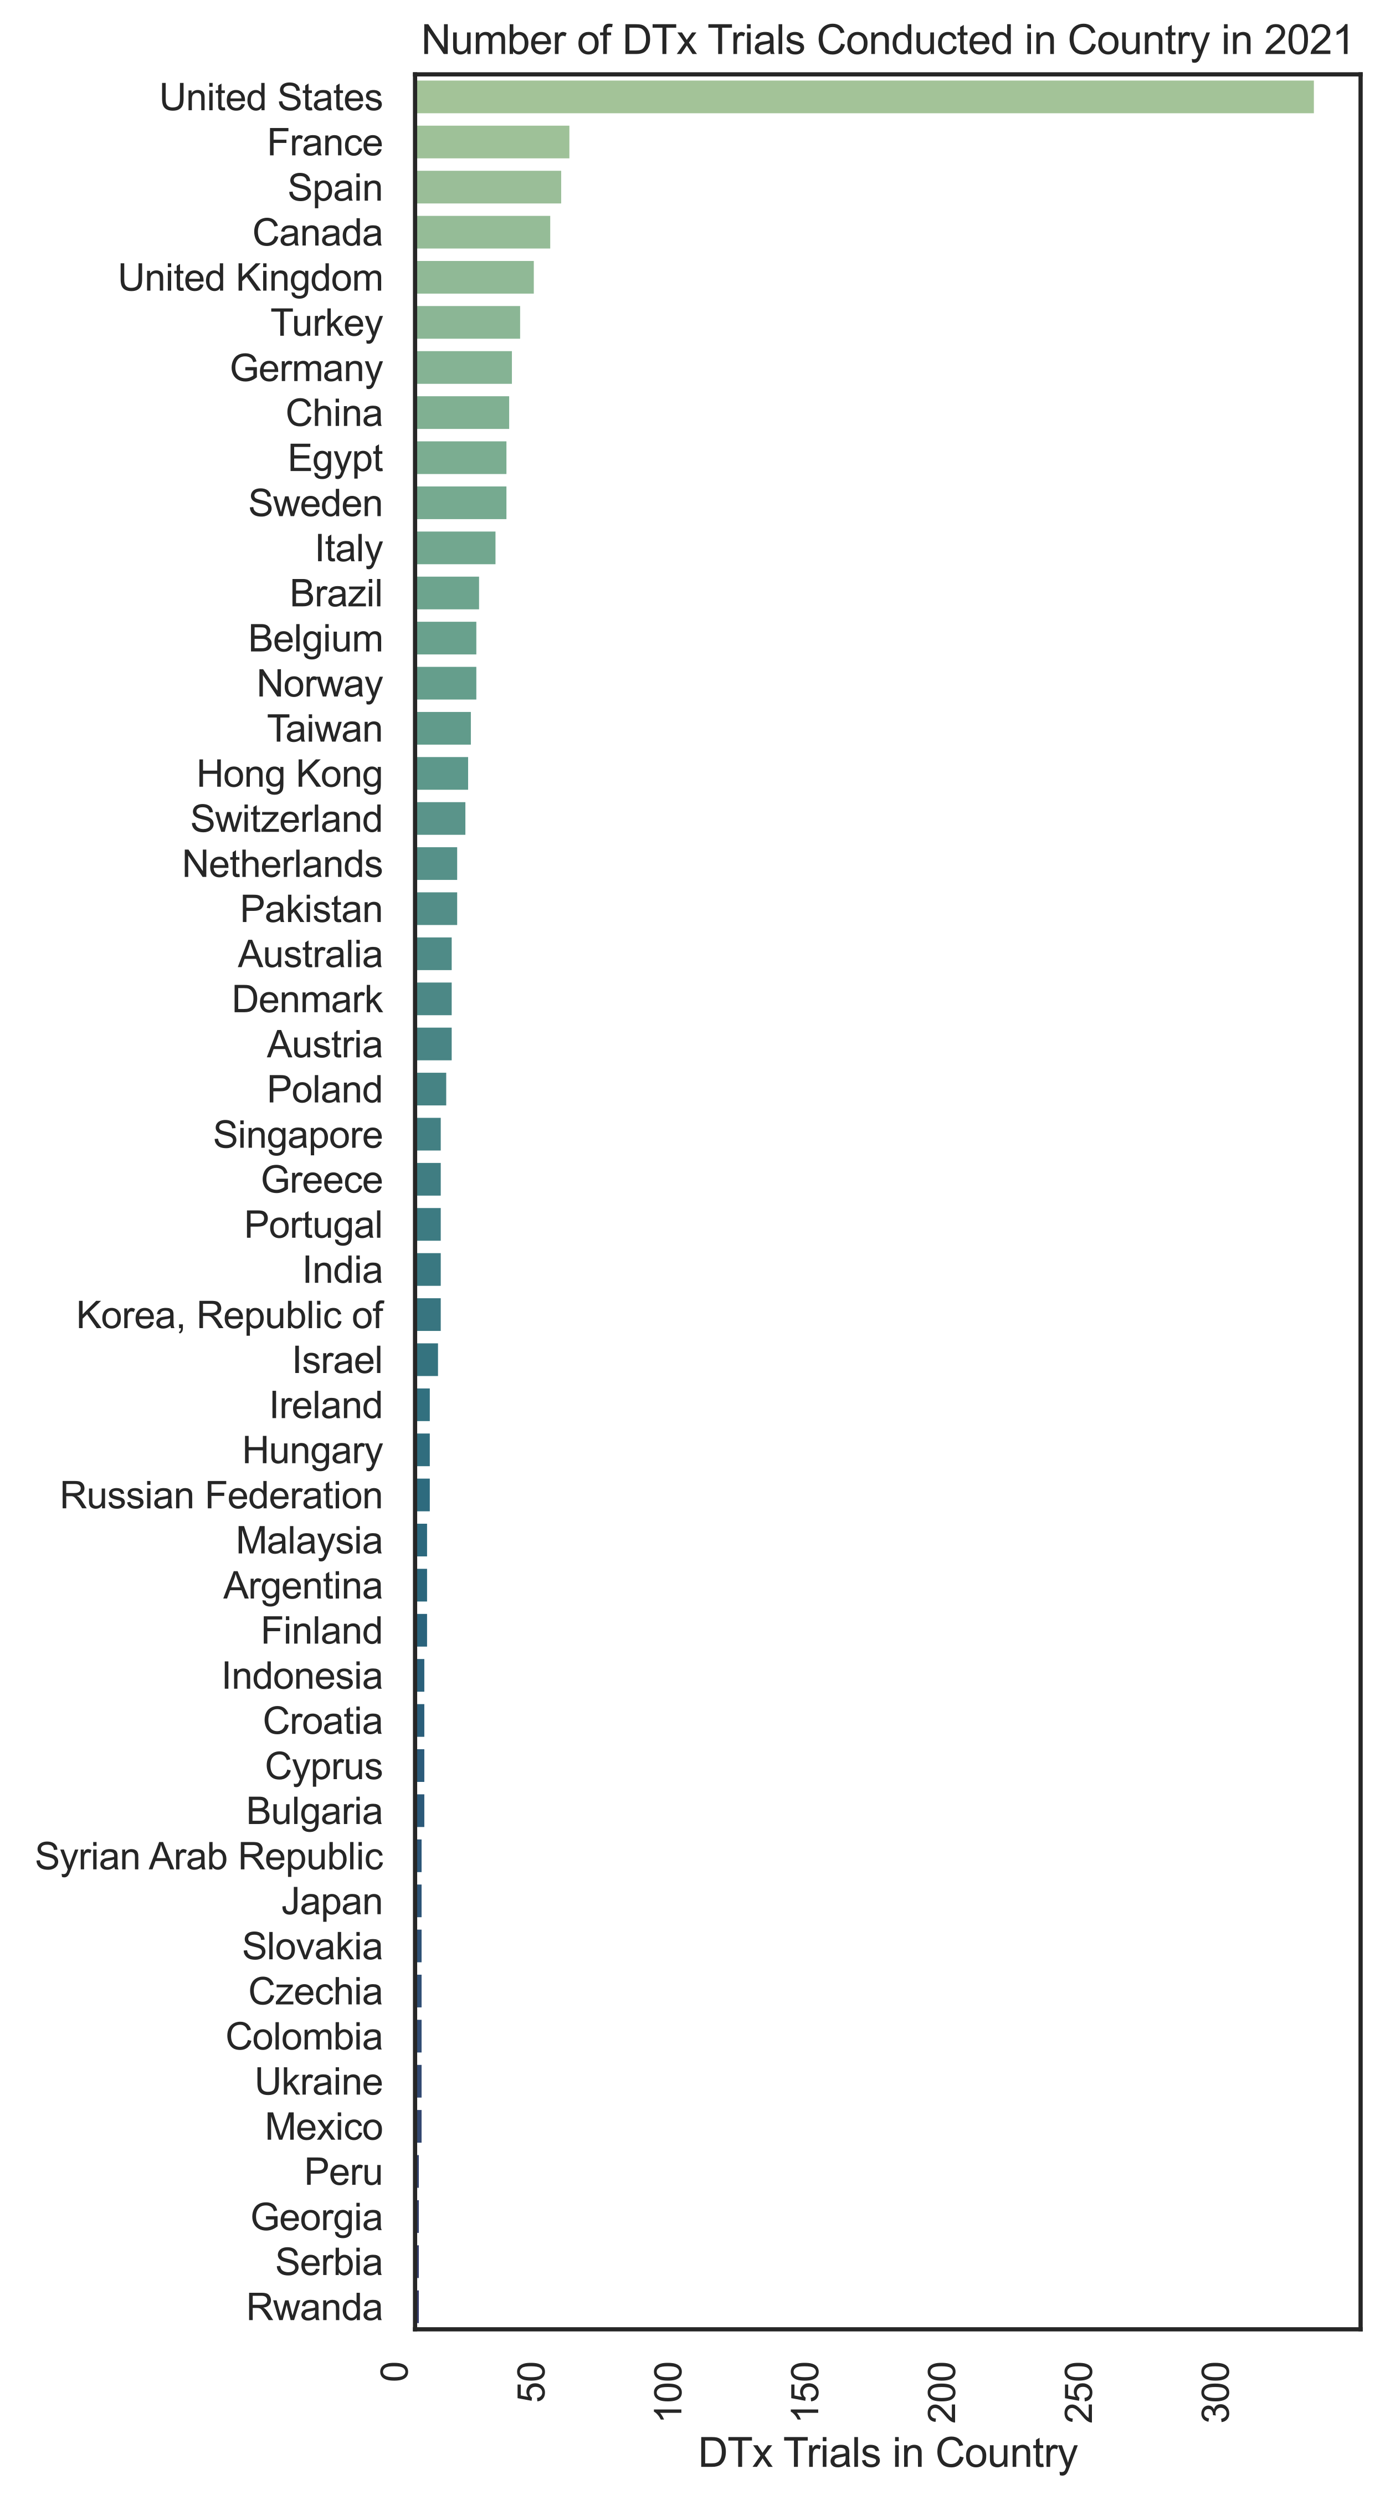 <?xml version="1.0" encoding="utf-8" standalone="no"?>
<!DOCTYPE svg PUBLIC "-//W3C//DTD SVG 1.1//EN"
  "http://www.w3.org/Graphics/SVG/1.1/DTD/svg11.dtd">
<svg xmlns:xlink="http://www.w3.org/1999/xlink" width="408.675pt" height="737.528pt" viewBox="0 0 408.675 737.528" xmlns="http://www.w3.org/2000/svg" version="1.1">
 <defs>
  <style type="text/css">*{stroke-linejoin: round; stroke-linecap: butt}</style>
 </defs>
 <g id="figure_1">
  <g id="patch_1">
   <path d="M 0 737.528 
L 408.675 737.528 
L 408.675 0 
L 0 0 
z
" style="fill: #ffffff"/>
  </g>
  <g id="axes_1">
   <g id="patch_2">
    <path d="M 122.475 687.216 
L 401.475 687.216 
L 401.475 21.936 
L 122.475 21.936 
z
" style="fill: #ffffff"/>
   </g>
   <g id="matplotlib.axis_1">
    <g id="xtick_1">
     <g id="text_1">
      <!-- 0 -->
      <g style="fill: #262626" transform="translate(120.289 702.833)rotate(-90)scale(0.11 -0.11)">
       <defs>
        <path id="ArialMT-30" d="M 266 2259 
Q 266 3072 433 3567 
Q 600 4063 929 4331 
Q 1259 4600 1759 4600 
Q 2128 4600 2406 4451 
Q 2684 4303 2865 4023 
Q 3047 3744 3150 3342 
Q 3253 2941 3253 2259 
Q 3253 1453 3087 958 
Q 2922 463 2592 192 
Q 2263 -78 1759 -78 
Q 1097 -78 719 397 
Q 266 969 266 2259 
z
M 844 2259 
Q 844 1131 1108 757 
Q 1372 384 1759 384 
Q 2147 384 2411 759 
Q 2675 1134 2675 2259 
Q 2675 3391 2411 3762 
Q 2147 4134 1753 4134 
Q 1366 4134 1134 3806 
Q 844 3388 844 2259 
z
" transform="scale(0.016)"/>
       </defs>
       <use xlink:href="#ArialMT-30"/>
      </g>
     </g>
    </g>
    <g id="xtick_2">
     <g id="text_2">
      <!-- 50 -->
      <g style="fill: #262626" transform="translate(160.671 708.95)rotate(-90)scale(0.11 -0.11)">
       <defs>
        <path id="ArialMT-35" d="M 266 1200 
L 856 1250 
Q 922 819 1161 601 
Q 1400 384 1738 384 
Q 2144 384 2425 690 
Q 2706 997 2706 1503 
Q 2706 1984 2436 2262 
Q 2166 2541 1728 2541 
Q 1456 2541 1237 2417 
Q 1019 2294 894 2097 
L 366 2166 
L 809 4519 
L 3088 4519 
L 3088 3981 
L 1259 3981 
L 1013 2750 
Q 1425 3038 1878 3038 
Q 2478 3038 2890 2622 
Q 3303 2206 3303 1553 
Q 3303 931 2941 478 
Q 2500 -78 1738 -78 
Q 1113 -78 717 272 
Q 322 622 266 1200 
z
" transform="scale(0.016)"/>
       </defs>
       <use xlink:href="#ArialMT-35"/>
       <use xlink:href="#ArialMT-30" x="55.615"/>
      </g>
     </g>
    </g>
    <g id="xtick_3">
     <g id="text_3">
      <!-- 100 -->
      <g style="fill: #262626" transform="translate(201.053 715.067)rotate(-90)scale(0.11 -0.11)">
       <defs>
        <path id="ArialMT-31" d="M 2384 0 
L 1822 0 
L 1822 3584 
Q 1619 3391 1289 3197 
Q 959 3003 697 2906 
L 697 3450 
Q 1169 3672 1522 3987 
Q 1875 4303 2022 4600 
L 2384 4600 
L 2384 0 
z
" transform="scale(0.016)"/>
       </defs>
       <use xlink:href="#ArialMT-31"/>
       <use xlink:href="#ArialMT-30" x="55.615"/>
       <use xlink:href="#ArialMT-30" x="111.23"/>
      </g>
     </g>
    </g>
    <g id="xtick_4">
     <g id="text_4">
      <!-- 150 -->
      <g style="fill: #262626" transform="translate(241.435 715.067)rotate(-90)scale(0.11 -0.11)">
       <use xlink:href="#ArialMT-31"/>
       <use xlink:href="#ArialMT-35" x="55.615"/>
       <use xlink:href="#ArialMT-30" x="111.23"/>
      </g>
     </g>
    </g>
    <g id="xtick_5">
     <g id="text_5">
      <!-- 200 -->
      <g style="fill: #262626" transform="translate(281.818 715.067)rotate(-90)scale(0.11 -0.11)">
       <defs>
        <path id="ArialMT-32" d="M 3222 541 
L 3222 0 
L 194 0 
Q 188 203 259 391 
Q 375 700 629 1000 
Q 884 1300 1366 1694 
Q 2113 2306 2375 2664 
Q 2638 3022 2638 3341 
Q 2638 3675 2398 3904 
Q 2159 4134 1775 4134 
Q 1369 4134 1125 3890 
Q 881 3647 878 3216 
L 300 3275 
Q 359 3922 746 4261 
Q 1134 4600 1788 4600 
Q 2447 4600 2831 4234 
Q 3216 3869 3216 3328 
Q 3216 3053 3103 2787 
Q 2991 2522 2730 2228 
Q 2469 1934 1863 1422 
Q 1356 997 1212 845 
Q 1069 694 975 541 
L 3222 541 
z
" transform="scale(0.016)"/>
       </defs>
       <use xlink:href="#ArialMT-32"/>
       <use xlink:href="#ArialMT-30" x="55.615"/>
       <use xlink:href="#ArialMT-30" x="111.23"/>
      </g>
     </g>
    </g>
    <g id="xtick_6">
     <g id="text_6">
      <!-- 250 -->
      <g style="fill: #262626" transform="translate(322.2 715.067)rotate(-90)scale(0.11 -0.11)">
       <use xlink:href="#ArialMT-32"/>
       <use xlink:href="#ArialMT-35" x="55.615"/>
       <use xlink:href="#ArialMT-30" x="111.23"/>
      </g>
     </g>
    </g>
    <g id="xtick_7">
     <g id="text_7">
      <!-- 300 -->
      <g style="fill: #262626" transform="translate(362.582 715.067)rotate(-90)scale(0.11 -0.11)">
       <defs>
        <path id="ArialMT-33" d="M 269 1209 
L 831 1284 
Q 928 806 1161 595 
Q 1394 384 1728 384 
Q 2125 384 2398 659 
Q 2672 934 2672 1341 
Q 2672 1728 2419 1979 
Q 2166 2231 1775 2231 
Q 1616 2231 1378 2169 
L 1441 2663 
Q 1497 2656 1531 2656 
Q 1891 2656 2178 2843 
Q 2466 3031 2466 3422 
Q 2466 3731 2256 3934 
Q 2047 4138 1716 4138 
Q 1388 4138 1169 3931 
Q 950 3725 888 3313 
L 325 3413 
Q 428 3978 793 4289 
Q 1159 4600 1703 4600 
Q 2078 4600 2393 4439 
Q 2709 4278 2876 4000 
Q 3044 3722 3044 3409 
Q 3044 3113 2884 2869 
Q 2725 2625 2413 2481 
Q 2819 2388 3044 2092 
Q 3269 1797 3269 1353 
Q 3269 753 2831 336 
Q 2394 -81 1725 -81 
Q 1122 -81 723 278 
Q 325 638 269 1209 
z
" transform="scale(0.016)"/>
       </defs>
       <use xlink:href="#ArialMT-33"/>
       <use xlink:href="#ArialMT-30" x="55.615"/>
       <use xlink:href="#ArialMT-30" x="111.23"/>
      </g>
     </g>
    </g>
    <g id="text_8">
     <!-- DTx Trials in Country -->
     <g style="fill: #262626" transform="translate(205.964 727.802)scale(0.12 -0.12)">
      <defs>
       <path id="ArialMT-44" d="M 494 0 
L 494 4581 
L 2072 4581 
Q 2606 4581 2888 4516 
Q 3281 4425 3559 4188 
Q 3922 3881 4101 3404 
Q 4281 2928 4281 2316 
Q 4281 1794 4159 1391 
Q 4038 988 3847 723 
Q 3656 459 3429 307 
Q 3203 156 2883 78 
Q 2563 0 2147 0 
L 494 0 
z
M 1100 541 
L 2078 541 
Q 2531 541 2789 625 
Q 3047 709 3200 863 
Q 3416 1078 3536 1442 
Q 3656 1806 3656 2325 
Q 3656 3044 3420 3430 
Q 3184 3816 2847 3947 
Q 2603 4041 2063 4041 
L 1100 4041 
L 1100 541 
z
" transform="scale(0.016)"/>
       <path id="ArialMT-54" d="M 1659 0 
L 1659 4041 
L 150 4041 
L 150 4581 
L 3781 4581 
L 3781 4041 
L 2266 4041 
L 2266 0 
L 1659 0 
z
" transform="scale(0.016)"/>
       <path id="ArialMT-78" d="M 47 0 
L 1259 1725 
L 138 3319 
L 841 3319 
L 1350 2541 
Q 1494 2319 1581 2169 
Q 1719 2375 1834 2534 
L 2394 3319 
L 3066 3319 
L 1919 1756 
L 3153 0 
L 2463 0 
L 1781 1031 
L 1600 1309 
L 728 0 
L 47 0 
z
" transform="scale(0.016)"/>
       <path id="ArialMT-20" transform="scale(0.016)"/>
       <path id="ArialMT-72" d="M 416 0 
L 416 3319 
L 922 3319 
L 922 2816 
Q 1116 3169 1280 3281 
Q 1444 3394 1641 3394 
Q 1925 3394 2219 3213 
L 2025 2691 
Q 1819 2813 1613 2813 
Q 1428 2813 1281 2702 
Q 1134 2591 1072 2394 
Q 978 2094 978 1738 
L 978 0 
L 416 0 
z
" transform="scale(0.016)"/>
       <path id="ArialMT-69" d="M 425 3934 
L 425 4581 
L 988 4581 
L 988 3934 
L 425 3934 
z
M 425 0 
L 425 3319 
L 988 3319 
L 988 0 
L 425 0 
z
" transform="scale(0.016)"/>
       <path id="ArialMT-61" d="M 2588 409 
Q 2275 144 1986 34 
Q 1697 -75 1366 -75 
Q 819 -75 525 192 
Q 231 459 231 875 
Q 231 1119 342 1320 
Q 453 1522 633 1644 
Q 813 1766 1038 1828 
Q 1203 1872 1538 1913 
Q 2219 1994 2541 2106 
Q 2544 2222 2544 2253 
Q 2544 2597 2384 2738 
Q 2169 2928 1744 2928 
Q 1347 2928 1158 2789 
Q 969 2650 878 2297 
L 328 2372 
Q 403 2725 575 2942 
Q 747 3159 1072 3276 
Q 1397 3394 1825 3394 
Q 2250 3394 2515 3294 
Q 2781 3194 2906 3042 
Q 3031 2891 3081 2659 
Q 3109 2516 3109 2141 
L 3109 1391 
Q 3109 606 3145 398 
Q 3181 191 3288 0 
L 2700 0 
Q 2613 175 2588 409 
z
M 2541 1666 
Q 2234 1541 1622 1453 
Q 1275 1403 1131 1340 
Q 988 1278 909 1158 
Q 831 1038 831 891 
Q 831 666 1001 516 
Q 1172 366 1500 366 
Q 1825 366 2078 508 
Q 2331 650 2450 897 
Q 2541 1088 2541 1459 
L 2541 1666 
z
" transform="scale(0.016)"/>
       <path id="ArialMT-6c" d="M 409 0 
L 409 4581 
L 972 4581 
L 972 0 
L 409 0 
z
" transform="scale(0.016)"/>
       <path id="ArialMT-73" d="M 197 991 
L 753 1078 
Q 800 744 1014 566 
Q 1228 388 1613 388 
Q 2000 388 2187 545 
Q 2375 703 2375 916 
Q 2375 1106 2209 1216 
Q 2094 1291 1634 1406 
Q 1016 1563 777 1677 
Q 538 1791 414 1992 
Q 291 2194 291 2438 
Q 291 2659 392 2848 
Q 494 3038 669 3163 
Q 800 3259 1026 3326 
Q 1253 3394 1513 3394 
Q 1903 3394 2198 3281 
Q 2494 3169 2634 2976 
Q 2775 2784 2828 2463 
L 2278 2388 
Q 2241 2644 2061 2787 
Q 1881 2931 1553 2931 
Q 1166 2931 1000 2803 
Q 834 2675 834 2503 
Q 834 2394 903 2306 
Q 972 2216 1119 2156 
Q 1203 2125 1616 2013 
Q 2213 1853 2448 1751 
Q 2684 1650 2818 1456 
Q 2953 1263 2953 975 
Q 2953 694 2789 445 
Q 2625 197 2315 61 
Q 2006 -75 1616 -75 
Q 969 -75 630 194 
Q 291 463 197 991 
z
" transform="scale(0.016)"/>
       <path id="ArialMT-6e" d="M 422 0 
L 422 3319 
L 928 3319 
L 928 2847 
Q 1294 3394 1984 3394 
Q 2284 3394 2536 3286 
Q 2788 3178 2913 3003 
Q 3038 2828 3088 2588 
Q 3119 2431 3119 2041 
L 3119 0 
L 2556 0 
L 2556 2019 
Q 2556 2363 2490 2533 
Q 2425 2703 2258 2804 
Q 2091 2906 1866 2906 
Q 1506 2906 1245 2678 
Q 984 2450 984 1813 
L 984 0 
L 422 0 
z
" transform="scale(0.016)"/>
       <path id="ArialMT-43" d="M 3763 1606 
L 4369 1453 
Q 4178 706 3683 314 
Q 3188 -78 2472 -78 
Q 1731 -78 1267 223 
Q 803 525 561 1097 
Q 319 1669 319 2325 
Q 319 3041 592 3573 
Q 866 4106 1370 4382 
Q 1875 4659 2481 4659 
Q 3169 4659 3637 4309 
Q 4106 3959 4291 3325 
L 3694 3184 
Q 3534 3684 3231 3912 
Q 2928 4141 2469 4141 
Q 1941 4141 1586 3887 
Q 1231 3634 1087 3207 
Q 944 2781 944 2328 
Q 944 1744 1114 1308 
Q 1284 872 1643 656 
Q 2003 441 2422 441 
Q 2931 441 3284 734 
Q 3638 1028 3763 1606 
z
" transform="scale(0.016)"/>
       <path id="ArialMT-6f" d="M 213 1659 
Q 213 2581 725 3025 
Q 1153 3394 1769 3394 
Q 2453 3394 2887 2945 
Q 3322 2497 3322 1706 
Q 3322 1066 3130 698 
Q 2938 331 2570 128 
Q 2203 -75 1769 -75 
Q 1072 -75 642 372 
Q 213 819 213 1659 
z
M 791 1659 
Q 791 1022 1069 705 
Q 1347 388 1769 388 
Q 2188 388 2466 706 
Q 2744 1025 2744 1678 
Q 2744 2294 2464 2611 
Q 2184 2928 1769 2928 
Q 1347 2928 1069 2612 
Q 791 2297 791 1659 
z
" transform="scale(0.016)"/>
       <path id="ArialMT-75" d="M 2597 0 
L 2597 488 
Q 2209 -75 1544 -75 
Q 1250 -75 995 37 
Q 741 150 617 320 
Q 494 491 444 738 
Q 409 903 409 1263 
L 409 3319 
L 972 3319 
L 972 1478 
Q 972 1038 1006 884 
Q 1059 663 1231 536 
Q 1403 409 1656 409 
Q 1909 409 2131 539 
Q 2353 669 2445 892 
Q 2538 1116 2538 1541 
L 2538 3319 
L 3100 3319 
L 3100 0 
L 2597 0 
z
" transform="scale(0.016)"/>
       <path id="ArialMT-74" d="M 1650 503 
L 1731 6 
Q 1494 -44 1306 -44 
Q 1000 -44 831 53 
Q 663 150 594 308 
Q 525 466 525 972 
L 525 2881 
L 113 2881 
L 113 3319 
L 525 3319 
L 525 4141 
L 1084 4478 
L 1084 3319 
L 1650 3319 
L 1650 2881 
L 1084 2881 
L 1084 941 
Q 1084 700 1114 631 
Q 1144 563 1211 522 
Q 1278 481 1403 481 
Q 1497 481 1650 503 
z
" transform="scale(0.016)"/>
       <path id="ArialMT-79" d="M 397 -1278 
L 334 -750 
Q 519 -800 656 -800 
Q 844 -800 956 -737 
Q 1069 -675 1141 -563 
Q 1194 -478 1313 -144 
Q 1328 -97 1363 -6 
L 103 3319 
L 709 3319 
L 1400 1397 
Q 1534 1031 1641 628 
Q 1738 1016 1872 1384 
L 2581 3319 
L 3144 3319 
L 1881 -56 
Q 1678 -603 1566 -809 
Q 1416 -1088 1222 -1217 
Q 1028 -1347 759 -1347 
Q 597 -1347 397 -1278 
z
" transform="scale(0.016)"/>
      </defs>
      <use xlink:href="#ArialMT-44"/>
      <use xlink:href="#ArialMT-54" x="72.217"/>
      <use xlink:href="#ArialMT-78" x="133.301"/>
      <use xlink:href="#ArialMT-20" x="183.301"/>
      <use xlink:href="#ArialMT-54" x="209.334"/>
      <use xlink:href="#ArialMT-72" x="266.668"/>
      <use xlink:href="#ArialMT-69" x="299.969"/>
      <use xlink:href="#ArialMT-61" x="322.186"/>
      <use xlink:href="#ArialMT-6c" x="377.801"/>
      <use xlink:href="#ArialMT-73" x="400.018"/>
      <use xlink:href="#ArialMT-20" x="450.018"/>
      <use xlink:href="#ArialMT-69" x="477.801"/>
      <use xlink:href="#ArialMT-6e" x="500.018"/>
      <use xlink:href="#ArialMT-20" x="555.633"/>
      <use xlink:href="#ArialMT-43" x="583.416"/>
      <use xlink:href="#ArialMT-6f" x="655.633"/>
      <use xlink:href="#ArialMT-75" x="711.248"/>
      <use xlink:href="#ArialMT-6e" x="766.863"/>
      <use xlink:href="#ArialMT-74" x="822.479"/>
      <use xlink:href="#ArialMT-72" x="850.262"/>
      <use xlink:href="#ArialMT-79" x="883.562"/>
     </g>
    </g>
   </g>
   <g id="matplotlib.axis_2">
    <g id="ytick_1">
     <g id="text_9">
      <!--  United States -->
      <g style="fill: #262626" transform="translate(43.885 32.525)scale(0.11 -0.11)">
       <defs>
        <path id="ArialMT-55" d="M 3500 4581 
L 4106 4581 
L 4106 1934 
Q 4106 1244 3950 837 
Q 3794 431 3386 176 
Q 2978 -78 2316 -78 
Q 1672 -78 1262 144 
Q 853 366 678 786 
Q 503 1206 503 1934 
L 503 4581 
L 1109 4581 
L 1109 1938 
Q 1109 1341 1220 1058 
Q 1331 775 1601 622 
Q 1872 469 2263 469 
Q 2931 469 3215 772 
Q 3500 1075 3500 1938 
L 3500 4581 
z
" transform="scale(0.016)"/>
        <path id="ArialMT-65" d="M 2694 1069 
L 3275 997 
Q 3138 488 2766 206 
Q 2394 -75 1816 -75 
Q 1088 -75 661 373 
Q 234 822 234 1631 
Q 234 2469 665 2931 
Q 1097 3394 1784 3394 
Q 2450 3394 2872 2941 
Q 3294 2488 3294 1666 
Q 3294 1616 3291 1516 
L 816 1516 
Q 847 969 1125 678 
Q 1403 388 1819 388 
Q 2128 388 2347 550 
Q 2566 713 2694 1069 
z
M 847 1978 
L 2700 1978 
Q 2663 2397 2488 2606 
Q 2219 2931 1791 2931 
Q 1403 2931 1139 2672 
Q 875 2413 847 1978 
z
" transform="scale(0.016)"/>
        <path id="ArialMT-64" d="M 2575 0 
L 2575 419 
Q 2259 -75 1647 -75 
Q 1250 -75 917 144 
Q 584 363 401 755 
Q 219 1147 219 1656 
Q 219 2153 384 2558 
Q 550 2963 881 3178 
Q 1213 3394 1622 3394 
Q 1922 3394 2156 3267 
Q 2391 3141 2538 2938 
L 2538 4581 
L 3097 4581 
L 3097 0 
L 2575 0 
z
M 797 1656 
Q 797 1019 1065 703 
Q 1334 388 1700 388 
Q 2069 388 2326 689 
Q 2584 991 2584 1609 
Q 2584 2291 2321 2609 
Q 2059 2928 1675 2928 
Q 1300 2928 1048 2622 
Q 797 2316 797 1656 
z
" transform="scale(0.016)"/>
        <path id="ArialMT-53" d="M 288 1472 
L 859 1522 
Q 900 1178 1048 958 
Q 1197 738 1509 602 
Q 1822 466 2213 466 
Q 2559 466 2825 569 
Q 3091 672 3220 851 
Q 3350 1031 3350 1244 
Q 3350 1459 3225 1620 
Q 3100 1781 2813 1891 
Q 2628 1963 1997 2114 
Q 1366 2266 1113 2400 
Q 784 2572 623 2826 
Q 463 3081 463 3397 
Q 463 3744 659 4045 
Q 856 4347 1234 4503 
Q 1613 4659 2075 4659 
Q 2584 4659 2973 4495 
Q 3363 4331 3572 4012 
Q 3781 3694 3797 3291 
L 3216 3247 
Q 3169 3681 2898 3903 
Q 2628 4125 2100 4125 
Q 1550 4125 1298 3923 
Q 1047 3722 1047 3438 
Q 1047 3191 1225 3031 
Q 1400 2872 2139 2705 
Q 2878 2538 3153 2413 
Q 3553 2228 3743 1945 
Q 3934 1663 3934 1294 
Q 3934 928 3725 604 
Q 3516 281 3123 101 
Q 2731 -78 2241 -78 
Q 1619 -78 1198 103 
Q 778 284 539 648 
Q 300 1013 288 1472 
z
" transform="scale(0.016)"/>
       </defs>
       <use xlink:href="#ArialMT-20"/>
       <use xlink:href="#ArialMT-55" x="27.783"/>
       <use xlink:href="#ArialMT-6e" x="100"/>
       <use xlink:href="#ArialMT-69" x="155.615"/>
       <use xlink:href="#ArialMT-74" x="177.832"/>
       <use xlink:href="#ArialMT-65" x="205.615"/>
       <use xlink:href="#ArialMT-64" x="261.23"/>
       <use xlink:href="#ArialMT-20" x="316.846"/>
       <use xlink:href="#ArialMT-53" x="344.629"/>
       <use xlink:href="#ArialMT-74" x="411.328"/>
       <use xlink:href="#ArialMT-61" x="439.111"/>
       <use xlink:href="#ArialMT-74" x="494.727"/>
       <use xlink:href="#ArialMT-65" x="522.51"/>
       <use xlink:href="#ArialMT-73" x="578.125"/>
      </g>
     </g>
    </g>
    <g id="ytick_2">
     <g id="text_10">
      <!--  France -->
      <g style="fill: #262626" transform="translate(75.687 45.831)scale(0.11 -0.11)">
       <defs>
        <path id="ArialMT-46" d="M 525 0 
L 525 4581 
L 3616 4581 
L 3616 4041 
L 1131 4041 
L 1131 2622 
L 3281 2622 
L 3281 2081 
L 1131 2081 
L 1131 0 
L 525 0 
z
" transform="scale(0.016)"/>
        <path id="ArialMT-63" d="M 2588 1216 
L 3141 1144 
Q 3050 572 2676 248 
Q 2303 -75 1759 -75 
Q 1078 -75 664 370 
Q 250 816 250 1647 
Q 250 2184 428 2587 
Q 606 2991 970 3192 
Q 1334 3394 1763 3394 
Q 2303 3394 2647 3120 
Q 2991 2847 3088 2344 
L 2541 2259 
Q 2463 2594 2264 2762 
Q 2066 2931 1784 2931 
Q 1359 2931 1093 2626 
Q 828 2322 828 1663 
Q 828 994 1084 691 
Q 1341 388 1753 388 
Q 2084 388 2306 591 
Q 2528 794 2588 1216 
z
" transform="scale(0.016)"/>
       </defs>
       <use xlink:href="#ArialMT-20"/>
       <use xlink:href="#ArialMT-46" x="27.783"/>
       <use xlink:href="#ArialMT-72" x="88.867"/>
       <use xlink:href="#ArialMT-61" x="122.168"/>
       <use xlink:href="#ArialMT-6e" x="177.783"/>
       <use xlink:href="#ArialMT-63" x="233.398"/>
       <use xlink:href="#ArialMT-65" x="283.398"/>
      </g>
     </g>
    </g>
    <g id="ytick_3">
     <g id="text_11">
      <!--  Spain -->
      <g style="fill: #262626" transform="translate(81.787 59.203)scale(0.11 -0.11)">
       <defs>
        <path id="ArialMT-70" d="M 422 -1272 
L 422 3319 
L 934 3319 
L 934 2888 
Q 1116 3141 1344 3267 
Q 1572 3394 1897 3394 
Q 2322 3394 2647 3175 
Q 2972 2956 3137 2557 
Q 3303 2159 3303 1684 
Q 3303 1175 3120 767 
Q 2938 359 2589 142 
Q 2241 -75 1856 -75 
Q 1575 -75 1351 44 
Q 1128 163 984 344 
L 984 -1272 
L 422 -1272 
z
M 931 1641 
Q 931 1000 1190 694 
Q 1450 388 1819 388 
Q 2194 388 2461 705 
Q 2728 1022 2728 1688 
Q 2728 2322 2467 2637 
Q 2206 2953 1844 2953 
Q 1484 2953 1207 2617 
Q 931 2281 931 1641 
z
" transform="scale(0.016)"/>
       </defs>
       <use xlink:href="#ArialMT-20"/>
       <use xlink:href="#ArialMT-53" x="27.783"/>
       <use xlink:href="#ArialMT-70" x="94.482"/>
       <use xlink:href="#ArialMT-61" x="150.098"/>
       <use xlink:href="#ArialMT-69" x="205.713"/>
       <use xlink:href="#ArialMT-6e" x="227.93"/>
      </g>
     </g>
    </g>
    <g id="ytick_4">
     <g id="text_12">
      <!--  Canada -->
      <g style="fill: #262626" transform="translate(71.39 72.442)scale(0.11 -0.11)">
       <use xlink:href="#ArialMT-20"/>
       <use xlink:href="#ArialMT-43" x="27.783"/>
       <use xlink:href="#ArialMT-61" x="100"/>
       <use xlink:href="#ArialMT-6e" x="155.615"/>
       <use xlink:href="#ArialMT-61" x="211.23"/>
       <use xlink:href="#ArialMT-64" x="266.846"/>
       <use xlink:href="#ArialMT-61" x="322.461"/>
      </g>
     </g>
    </g>
    <g id="ytick_5">
     <g id="text_13">
      <!--  United Kingdom -->
      <g style="fill: #262626" transform="translate(31.656 85.748)scale(0.11 -0.11)">
       <defs>
        <path id="ArialMT-4b" d="M 469 0 
L 469 4581 
L 1075 4581 
L 1075 2309 
L 3350 4581 
L 4172 4581 
L 2250 2725 
L 4256 0 
L 3456 0 
L 1825 2319 
L 1075 1588 
L 1075 0 
L 469 0 
z
" transform="scale(0.016)"/>
        <path id="ArialMT-67" d="M 319 -275 
L 866 -356 
Q 900 -609 1056 -725 
Q 1266 -881 1628 -881 
Q 2019 -881 2231 -725 
Q 2444 -569 2519 -288 
Q 2563 -116 2559 434 
Q 2191 0 1641 0 
Q 956 0 581 494 
Q 206 988 206 1678 
Q 206 2153 378 2554 
Q 550 2956 876 3175 
Q 1203 3394 1644 3394 
Q 2231 3394 2613 2919 
L 2613 3319 
L 3131 3319 
L 3131 450 
Q 3131 -325 2973 -648 
Q 2816 -972 2473 -1159 
Q 2131 -1347 1631 -1347 
Q 1038 -1347 672 -1080 
Q 306 -813 319 -275 
z
M 784 1719 
Q 784 1066 1043 766 
Q 1303 466 1694 466 
Q 2081 466 2343 764 
Q 2606 1063 2606 1700 
Q 2606 2309 2336 2618 
Q 2066 2928 1684 2928 
Q 1309 2928 1046 2623 
Q 784 2319 784 1719 
z
" transform="scale(0.016)"/>
        <path id="ArialMT-6d" d="M 422 0 
L 422 3319 
L 925 3319 
L 925 2853 
Q 1081 3097 1340 3245 
Q 1600 3394 1931 3394 
Q 2300 3394 2536 3241 
Q 2772 3088 2869 2813 
Q 3263 3394 3894 3394 
Q 4388 3394 4653 3120 
Q 4919 2847 4919 2278 
L 4919 0 
L 4359 0 
L 4359 2091 
Q 4359 2428 4304 2576 
Q 4250 2725 4106 2815 
Q 3963 2906 3769 2906 
Q 3419 2906 3187 2673 
Q 2956 2441 2956 1928 
L 2956 0 
L 2394 0 
L 2394 2156 
Q 2394 2531 2256 2718 
Q 2119 2906 1806 2906 
Q 1569 2906 1367 2781 
Q 1166 2656 1075 2415 
Q 984 2175 984 1722 
L 984 0 
L 422 0 
z
" transform="scale(0.016)"/>
       </defs>
       <use xlink:href="#ArialMT-20"/>
       <use xlink:href="#ArialMT-55" x="27.783"/>
       <use xlink:href="#ArialMT-6e" x="100"/>
       <use xlink:href="#ArialMT-69" x="155.615"/>
       <use xlink:href="#ArialMT-74" x="177.832"/>
       <use xlink:href="#ArialMT-65" x="205.615"/>
       <use xlink:href="#ArialMT-64" x="261.23"/>
       <use xlink:href="#ArialMT-20" x="316.846"/>
       <use xlink:href="#ArialMT-4b" x="344.629"/>
       <use xlink:href="#ArialMT-69" x="411.328"/>
       <use xlink:href="#ArialMT-6e" x="433.545"/>
       <use xlink:href="#ArialMT-67" x="489.16"/>
       <use xlink:href="#ArialMT-64" x="544.775"/>
       <use xlink:href="#ArialMT-6f" x="600.391"/>
       <use xlink:href="#ArialMT-6d" x="656.006"/>
      </g>
     </g>
    </g>
    <g id="ytick_6">
     <g id="text_14">
      <!--  Turkey -->
      <g style="fill: #262626" transform="translate(76.909 99.053)scale(0.11 -0.11)">
       <defs>
        <path id="ArialMT-6b" d="M 425 0 
L 425 4581 
L 988 4581 
L 988 1969 
L 2319 3319 
L 3047 3319 
L 1778 2088 
L 3175 0 
L 2481 0 
L 1384 1697 
L 988 1316 
L 988 0 
L 425 0 
z
" transform="scale(0.016)"/>
       </defs>
       <use xlink:href="#ArialMT-20"/>
       <use xlink:href="#ArialMT-54" x="26.033"/>
       <use xlink:href="#ArialMT-75" x="83.367"/>
       <use xlink:href="#ArialMT-72" x="138.982"/>
       <use xlink:href="#ArialMT-6b" x="172.283"/>
       <use xlink:href="#ArialMT-65" x="222.283"/>
       <use xlink:href="#ArialMT-79" x="277.898"/>
      </g>
     </g>
    </g>
    <g id="ytick_7">
     <g id="text_15">
      <!--  Germany -->
      <g style="fill: #262626" transform="translate(64.687 112.426)scale(0.11 -0.11)">
       <defs>
        <path id="ArialMT-47" d="M 2638 1797 
L 2638 2334 
L 4578 2338 
L 4578 638 
Q 4131 281 3656 101 
Q 3181 -78 2681 -78 
Q 2006 -78 1454 211 
Q 903 500 622 1047 
Q 341 1594 341 2269 
Q 341 2938 620 3517 
Q 900 4097 1425 4378 
Q 1950 4659 2634 4659 
Q 3131 4659 3532 4498 
Q 3934 4338 4162 4050 
Q 4391 3763 4509 3300 
L 3963 3150 
Q 3859 3500 3706 3700 
Q 3553 3900 3268 4020 
Q 2984 4141 2638 4141 
Q 2222 4141 1919 4014 
Q 1616 3888 1430 3681 
Q 1244 3475 1141 3228 
Q 966 2803 966 2306 
Q 966 1694 1177 1281 
Q 1388 869 1791 669 
Q 2194 469 2647 469 
Q 3041 469 3416 620 
Q 3791 772 3984 944 
L 3984 1797 
L 2638 1797 
z
" transform="scale(0.016)"/>
       </defs>
       <use xlink:href="#ArialMT-20"/>
       <use xlink:href="#ArialMT-47" x="27.783"/>
       <use xlink:href="#ArialMT-65" x="105.566"/>
       <use xlink:href="#ArialMT-72" x="161.182"/>
       <use xlink:href="#ArialMT-6d" x="194.482"/>
       <use xlink:href="#ArialMT-61" x="277.783"/>
       <use xlink:href="#ArialMT-6e" x="333.398"/>
       <use xlink:href="#ArialMT-79" x="389.014"/>
      </g>
     </g>
    </g>
    <g id="ytick_8">
     <g id="text_16">
      <!--  China -->
      <g style="fill: #262626" transform="translate(81.18 125.664)scale(0.11 -0.11)">
       <defs>
        <path id="ArialMT-68" d="M 422 0 
L 422 4581 
L 984 4581 
L 984 2938 
Q 1378 3394 1978 3394 
Q 2347 3394 2619 3248 
Q 2891 3103 3008 2847 
Q 3125 2591 3125 2103 
L 3125 0 
L 2563 0 
L 2563 2103 
Q 2563 2525 2380 2717 
Q 2197 2909 1863 2909 
Q 1613 2909 1392 2779 
Q 1172 2650 1078 2428 
Q 984 2206 984 1816 
L 984 0 
L 422 0 
z
" transform="scale(0.016)"/>
       </defs>
       <use xlink:href="#ArialMT-20"/>
       <use xlink:href="#ArialMT-43" x="27.783"/>
       <use xlink:href="#ArialMT-68" x="100"/>
       <use xlink:href="#ArialMT-69" x="155.615"/>
       <use xlink:href="#ArialMT-6e" x="177.832"/>
       <use xlink:href="#ArialMT-61" x="233.447"/>
      </g>
     </g>
    </g>
    <g id="ytick_9">
     <g id="text_17">
      <!--  Egypt -->
      <g style="fill: #262626" transform="translate(81.792 138.97)scale(0.11 -0.11)">
       <defs>
        <path id="ArialMT-45" d="M 506 0 
L 506 4581 
L 3819 4581 
L 3819 4041 
L 1113 4041 
L 1113 2638 
L 3647 2638 
L 3647 2100 
L 1113 2100 
L 1113 541 
L 3925 541 
L 3925 0 
L 506 0 
z
" transform="scale(0.016)"/>
       </defs>
       <use xlink:href="#ArialMT-20"/>
       <use xlink:href="#ArialMT-45" x="27.783"/>
       <use xlink:href="#ArialMT-67" x="94.482"/>
       <use xlink:href="#ArialMT-79" x="150.098"/>
       <use xlink:href="#ArialMT-70" x="200.098"/>
       <use xlink:href="#ArialMT-74" x="255.713"/>
      </g>
     </g>
    </g>
    <g id="ytick_10">
     <g id="text_18">
      <!--  Sweden -->
      <g style="fill: #262626" transform="translate(70.17 152.276)scale(0.11 -0.11)">
       <defs>
        <path id="ArialMT-77" d="M 1034 0 
L 19 3319 
L 600 3319 
L 1128 1403 
L 1325 691 
Q 1338 744 1497 1375 
L 2025 3319 
L 2603 3319 
L 3100 1394 
L 3266 759 
L 3456 1400 
L 4025 3319 
L 4572 3319 
L 3534 0 
L 2950 0 
L 2422 1988 
L 2294 2553 
L 1622 0 
L 1034 0 
z
" transform="scale(0.016)"/>
       </defs>
       <use xlink:href="#ArialMT-20"/>
       <use xlink:href="#ArialMT-53" x="27.783"/>
       <use xlink:href="#ArialMT-77" x="94.482"/>
       <use xlink:href="#ArialMT-65" x="166.699"/>
       <use xlink:href="#ArialMT-64" x="222.314"/>
       <use xlink:href="#ArialMT-65" x="277.93"/>
       <use xlink:href="#ArialMT-6e" x="333.545"/>
      </g>
     </g>
    </g>
    <g id="ytick_11">
     <g id="text_19">
      <!--  Italy -->
      <g style="fill: #262626" transform="translate(89.746 165.581)scale(0.11 -0.11)">
       <defs>
        <path id="ArialMT-49" d="M 597 0 
L 597 4581 
L 1203 4581 
L 1203 0 
L 597 0 
z
" transform="scale(0.016)"/>
       </defs>
       <use xlink:href="#ArialMT-20"/>
       <use xlink:href="#ArialMT-49" x="27.783"/>
       <use xlink:href="#ArialMT-74" x="55.566"/>
       <use xlink:href="#ArialMT-61" x="83.35"/>
       <use xlink:href="#ArialMT-6c" x="138.965"/>
       <use xlink:href="#ArialMT-79" x="161.182"/>
      </g>
     </g>
    </g>
    <g id="ytick_12">
     <g id="text_20">
      <!--  Brazil -->
      <g style="fill: #262626" transform="translate(82.414 178.887)scale(0.11 -0.11)">
       <defs>
        <path id="ArialMT-42" d="M 469 0 
L 469 4581 
L 2188 4581 
Q 2713 4581 3030 4442 
Q 3347 4303 3526 4014 
Q 3706 3725 3706 3409 
Q 3706 3116 3547 2856 
Q 3388 2597 3066 2438 
Q 3481 2316 3704 2022 
Q 3928 1728 3928 1328 
Q 3928 1006 3792 729 
Q 3656 453 3456 303 
Q 3256 153 2954 76 
Q 2653 0 2216 0 
L 469 0 
z
M 1075 2656 
L 2066 2656 
Q 2469 2656 2644 2709 
Q 2875 2778 2992 2937 
Q 3109 3097 3109 3338 
Q 3109 3566 3000 3739 
Q 2891 3913 2687 3977 
Q 2484 4041 1991 4041 
L 1075 4041 
L 1075 2656 
z
M 1075 541 
L 2216 541 
Q 2509 541 2628 563 
Q 2838 600 2978 687 
Q 3119 775 3209 942 
Q 3300 1109 3300 1328 
Q 3300 1584 3169 1773 
Q 3038 1963 2805 2039 
Q 2572 2116 2134 2116 
L 1075 2116 
L 1075 541 
z
" transform="scale(0.016)"/>
        <path id="ArialMT-7a" d="M 125 0 
L 125 456 
L 2238 2881 
Q 1878 2863 1603 2863 
L 250 2863 
L 250 3319 
L 2963 3319 
L 2963 2947 
L 1166 841 
L 819 456 
Q 1197 484 1528 484 
L 3063 484 
L 3063 0 
L 125 0 
z
" transform="scale(0.016)"/>
       </defs>
       <use xlink:href="#ArialMT-20"/>
       <use xlink:href="#ArialMT-42" x="27.783"/>
       <use xlink:href="#ArialMT-72" x="94.482"/>
       <use xlink:href="#ArialMT-61" x="127.783"/>
       <use xlink:href="#ArialMT-7a" x="183.398"/>
       <use xlink:href="#ArialMT-69" x="233.398"/>
       <use xlink:href="#ArialMT-6c" x="255.615"/>
      </g>
     </g>
    </g>
    <g id="ytick_13">
     <g id="text_21">
      <!--  Belgium -->
      <g style="fill: #262626" transform="translate(70.18 192.192)scale(0.11 -0.11)">
       <use xlink:href="#ArialMT-20"/>
       <use xlink:href="#ArialMT-42" x="27.783"/>
       <use xlink:href="#ArialMT-65" x="94.482"/>
       <use xlink:href="#ArialMT-6c" x="150.098"/>
       <use xlink:href="#ArialMT-67" x="172.314"/>
       <use xlink:href="#ArialMT-69" x="227.93"/>
       <use xlink:href="#ArialMT-75" x="250.146"/>
       <use xlink:href="#ArialMT-6d" x="305.762"/>
      </g>
     </g>
    </g>
    <g id="ytick_14">
     <g id="text_22">
      <!--  Norway -->
      <g style="fill: #262626" transform="translate(72.635 205.498)scale(0.11 -0.11)">
       <defs>
        <path id="ArialMT-4e" d="M 488 0 
L 488 4581 
L 1109 4581 
L 3516 984 
L 3516 4581 
L 4097 4581 
L 4097 0 
L 3475 0 
L 1069 3600 
L 1069 0 
L 488 0 
z
" transform="scale(0.016)"/>
       </defs>
       <use xlink:href="#ArialMT-20"/>
       <use xlink:href="#ArialMT-4e" x="27.783"/>
       <use xlink:href="#ArialMT-6f" x="100"/>
       <use xlink:href="#ArialMT-72" x="155.615"/>
       <use xlink:href="#ArialMT-77" x="188.916"/>
       <use xlink:href="#ArialMT-61" x="261.133"/>
       <use xlink:href="#ArialMT-79" x="316.748"/>
      </g>
     </g>
    </g>
    <g id="ytick_15">
     <g id="text_23">
      <!--  Taiwan -->
      <g style="fill: #262626" transform="translate(75.878 218.804)scale(0.11 -0.11)">
       <use xlink:href="#ArialMT-20"/>
       <use xlink:href="#ArialMT-54" x="26.033"/>
       <use xlink:href="#ArialMT-61" x="75.992"/>
       <use xlink:href="#ArialMT-69" x="131.607"/>
       <use xlink:href="#ArialMT-77" x="153.824"/>
       <use xlink:href="#ArialMT-61" x="226.041"/>
       <use xlink:href="#ArialMT-6e" x="281.656"/>
      </g>
     </g>
    </g>
    <g id="ytick_16">
     <g id="text_24">
      <!--  Hong Kong -->
      <g style="fill: #262626" transform="translate(54.88 232.109)scale(0.11 -0.11)">
       <defs>
        <path id="ArialMT-48" d="M 513 0 
L 513 4581 
L 1119 4581 
L 1119 2700 
L 3500 2700 
L 3500 4581 
L 4106 4581 
L 4106 0 
L 3500 0 
L 3500 2159 
L 1119 2159 
L 1119 0 
L 513 0 
z
" transform="scale(0.016)"/>
       </defs>
       <use xlink:href="#ArialMT-20"/>
       <use xlink:href="#ArialMT-48" x="27.783"/>
       <use xlink:href="#ArialMT-6f" x="100"/>
       <use xlink:href="#ArialMT-6e" x="155.615"/>
       <use xlink:href="#ArialMT-67" x="211.23"/>
       <use xlink:href="#ArialMT-20" x="266.846"/>
       <use xlink:href="#ArialMT-4b" x="294.629"/>
       <use xlink:href="#ArialMT-6f" x="361.328"/>
       <use xlink:href="#ArialMT-6e" x="416.943"/>
       <use xlink:href="#ArialMT-67" x="472.559"/>
      </g>
     </g>
    </g>
    <g id="ytick_17">
     <g id="text_25">
      <!--  Switzerland -->
      <g style="fill: #262626" transform="translate(53.063 245.415)scale(0.11 -0.11)">
       <use xlink:href="#ArialMT-20"/>
       <use xlink:href="#ArialMT-53" x="27.783"/>
       <use xlink:href="#ArialMT-77" x="94.482"/>
       <use xlink:href="#ArialMT-69" x="166.699"/>
       <use xlink:href="#ArialMT-74" x="188.916"/>
       <use xlink:href="#ArialMT-7a" x="216.699"/>
       <use xlink:href="#ArialMT-65" x="266.699"/>
       <use xlink:href="#ArialMT-72" x="322.314"/>
       <use xlink:href="#ArialMT-6c" x="355.615"/>
       <use xlink:href="#ArialMT-61" x="377.832"/>
       <use xlink:href="#ArialMT-6e" x="433.447"/>
       <use xlink:href="#ArialMT-64" x="489.062"/>
      </g>
     </g>
    </g>
    <g id="ytick_18">
     <g id="text_26">
      <!--  Netherlands -->
      <g style="fill: #262626" transform="translate(50.61 258.72)scale(0.11 -0.11)">
       <use xlink:href="#ArialMT-20"/>
       <use xlink:href="#ArialMT-4e" x="27.783"/>
       <use xlink:href="#ArialMT-65" x="100"/>
       <use xlink:href="#ArialMT-74" x="155.615"/>
       <use xlink:href="#ArialMT-68" x="183.398"/>
       <use xlink:href="#ArialMT-65" x="239.014"/>
       <use xlink:href="#ArialMT-72" x="294.629"/>
       <use xlink:href="#ArialMT-6c" x="327.93"/>
       <use xlink:href="#ArialMT-61" x="350.146"/>
       <use xlink:href="#ArialMT-6e" x="405.762"/>
       <use xlink:href="#ArialMT-64" x="461.377"/>
       <use xlink:href="#ArialMT-73" x="516.992"/>
      </g>
     </g>
    </g>
    <g id="ytick_19">
     <g id="text_27">
      <!--  Pakistan -->
      <g style="fill: #262626" transform="translate(67.731 272.026)scale(0.11 -0.11)">
       <defs>
        <path id="ArialMT-50" d="M 494 0 
L 494 4581 
L 2222 4581 
Q 2678 4581 2919 4538 
Q 3256 4481 3484 4323 
Q 3713 4166 3852 3881 
Q 3991 3597 3991 3256 
Q 3991 2672 3619 2267 
Q 3247 1863 2275 1863 
L 1100 1863 
L 1100 0 
L 494 0 
z
M 1100 2403 
L 2284 2403 
Q 2872 2403 3119 2622 
Q 3366 2841 3366 3238 
Q 3366 3525 3220 3729 
Q 3075 3934 2838 4000 
Q 2684 4041 2272 4041 
L 1100 4041 
L 1100 2403 
z
" transform="scale(0.016)"/>
       </defs>
       <use xlink:href="#ArialMT-20"/>
       <use xlink:href="#ArialMT-50" x="27.783"/>
       <use xlink:href="#ArialMT-61" x="94.482"/>
       <use xlink:href="#ArialMT-6b" x="150.098"/>
       <use xlink:href="#ArialMT-69" x="200.098"/>
       <use xlink:href="#ArialMT-73" x="222.314"/>
       <use xlink:href="#ArialMT-74" x="272.314"/>
       <use xlink:href="#ArialMT-61" x="300.098"/>
       <use xlink:href="#ArialMT-6e" x="355.713"/>
      </g>
     </g>
    </g>
    <g id="ytick_20">
     <g id="text_28">
      <!--  Australia -->
      <g style="fill: #262626" transform="translate(67.729 285.332)scale(0.11 -0.11)">
       <defs>
        <path id="ArialMT-41" d="M -9 0 
L 1750 4581 
L 2403 4581 
L 4278 0 
L 3588 0 
L 3053 1388 
L 1138 1388 
L 634 0 
L -9 0 
z
M 1313 1881 
L 2866 1881 
L 2388 3150 
Q 2169 3728 2063 4100 
Q 1975 3659 1816 3225 
L 1313 1881 
z
" transform="scale(0.016)"/>
       </defs>
       <use xlink:href="#ArialMT-20"/>
       <use xlink:href="#ArialMT-41" x="22.283"/>
       <use xlink:href="#ArialMT-75" x="88.982"/>
       <use xlink:href="#ArialMT-73" x="144.598"/>
       <use xlink:href="#ArialMT-74" x="194.598"/>
       <use xlink:href="#ArialMT-72" x="222.381"/>
       <use xlink:href="#ArialMT-61" x="255.682"/>
       <use xlink:href="#ArialMT-6c" x="311.297"/>
       <use xlink:href="#ArialMT-69" x="333.514"/>
       <use xlink:href="#ArialMT-61" x="355.73"/>
      </g>
     </g>
    </g>
    <g id="ytick_21">
     <g id="text_29">
      <!--  Denmark -->
      <g style="fill: #262626" transform="translate(65.299 298.637)scale(0.11 -0.11)">
       <use xlink:href="#ArialMT-20"/>
       <use xlink:href="#ArialMT-44" x="27.783"/>
       <use xlink:href="#ArialMT-65" x="100"/>
       <use xlink:href="#ArialMT-6e" x="155.615"/>
       <use xlink:href="#ArialMT-6d" x="211.23"/>
       <use xlink:href="#ArialMT-61" x="294.531"/>
       <use xlink:href="#ArialMT-72" x="350.146"/>
       <use xlink:href="#ArialMT-6b" x="383.447"/>
      </g>
     </g>
    </g>
    <g id="ytick_22">
     <g id="text_30">
      <!--  Austria -->
      <g style="fill: #262626" transform="translate(76.29 311.943)scale(0.11 -0.11)">
       <use xlink:href="#ArialMT-20"/>
       <use xlink:href="#ArialMT-41" x="22.283"/>
       <use xlink:href="#ArialMT-75" x="88.982"/>
       <use xlink:href="#ArialMT-73" x="144.598"/>
       <use xlink:href="#ArialMT-74" x="194.598"/>
       <use xlink:href="#ArialMT-72" x="222.381"/>
       <use xlink:href="#ArialMT-69" x="255.682"/>
       <use xlink:href="#ArialMT-61" x="277.898"/>
      </g>
     </g>
    </g>
    <g id="ytick_23">
     <g id="text_31">
      <!--  Poland -->
      <g style="fill: #262626" transform="translate(75.67 325.248)scale(0.11 -0.11)">
       <use xlink:href="#ArialMT-20"/>
       <use xlink:href="#ArialMT-50" x="27.783"/>
       <use xlink:href="#ArialMT-6f" x="94.482"/>
       <use xlink:href="#ArialMT-6c" x="150.098"/>
       <use xlink:href="#ArialMT-61" x="172.314"/>
       <use xlink:href="#ArialMT-6e" x="227.93"/>
       <use xlink:href="#ArialMT-64" x="283.545"/>
      </g>
     </g>
    </g>
    <g id="ytick_24">
     <g id="text_32">
      <!--  Singapore -->
      <g style="fill: #262626" transform="translate(59.773 338.621)scale(0.11 -0.11)">
       <use xlink:href="#ArialMT-20"/>
       <use xlink:href="#ArialMT-53" x="27.783"/>
       <use xlink:href="#ArialMT-69" x="94.482"/>
       <use xlink:href="#ArialMT-6e" x="116.699"/>
       <use xlink:href="#ArialMT-67" x="172.314"/>
       <use xlink:href="#ArialMT-61" x="227.93"/>
       <use xlink:href="#ArialMT-70" x="283.545"/>
       <use xlink:href="#ArialMT-6f" x="339.16"/>
       <use xlink:href="#ArialMT-72" x="394.775"/>
       <use xlink:href="#ArialMT-65" x="428.076"/>
      </g>
     </g>
    </g>
    <g id="ytick_25">
     <g id="text_33">
      <!--  Greece -->
      <g style="fill: #262626" transform="translate(73.85 351.86)scale(0.11 -0.11)">
       <use xlink:href="#ArialMT-20"/>
       <use xlink:href="#ArialMT-47" x="27.783"/>
       <use xlink:href="#ArialMT-72" x="105.566"/>
       <use xlink:href="#ArialMT-65" x="138.867"/>
       <use xlink:href="#ArialMT-65" x="194.482"/>
       <use xlink:href="#ArialMT-63" x="250.098"/>
       <use xlink:href="#ArialMT-65" x="300.098"/>
      </g>
     </g>
    </g>
    <g id="ytick_26">
     <g id="text_34">
      <!--  Portugal -->
      <g style="fill: #262626" transform="translate(68.951 365.165)scale(0.11 -0.11)">
       <use xlink:href="#ArialMT-20"/>
       <use xlink:href="#ArialMT-50" x="27.783"/>
       <use xlink:href="#ArialMT-6f" x="94.482"/>
       <use xlink:href="#ArialMT-72" x="150.098"/>
       <use xlink:href="#ArialMT-74" x="183.398"/>
       <use xlink:href="#ArialMT-75" x="211.182"/>
       <use xlink:href="#ArialMT-67" x="266.797"/>
       <use xlink:href="#ArialMT-61" x="322.412"/>
       <use xlink:href="#ArialMT-6c" x="378.027"/>
      </g>
     </g>
    </g>
    <g id="ytick_27">
     <g id="text_35">
      <!--  India -->
      <g style="fill: #262626" transform="translate(86.068 378.471)scale(0.11 -0.11)">
       <use xlink:href="#ArialMT-20"/>
       <use xlink:href="#ArialMT-49" x="27.783"/>
       <use xlink:href="#ArialMT-6e" x="55.566"/>
       <use xlink:href="#ArialMT-64" x="111.182"/>
       <use xlink:href="#ArialMT-69" x="166.797"/>
       <use xlink:href="#ArialMT-61" x="189.014"/>
      </g>
     </g>
    </g>
    <g id="ytick_28">
     <g id="text_36">
      <!-- Korea, Republic of -->
      <g style="fill: #262626" transform="translate(22.483 391.843)scale(0.11 -0.11)">
       <defs>
        <path id="ArialMT-2c" d="M 569 0 
L 569 641 
L 1209 641 
L 1209 0 
Q 1209 -353 1084 -570 
Q 959 -788 688 -906 
L 531 -666 
Q 709 -588 793 -436 
Q 878 -284 888 0 
L 569 0 
z
" transform="scale(0.016)"/>
        <path id="ArialMT-52" d="M 503 0 
L 503 4581 
L 2534 4581 
Q 3147 4581 3465 4457 
Q 3784 4334 3975 4021 
Q 4166 3709 4166 3331 
Q 4166 2844 3850 2509 
Q 3534 2175 2875 2084 
Q 3116 1969 3241 1856 
Q 3506 1613 3744 1247 
L 4541 0 
L 3778 0 
L 3172 953 
Q 2906 1366 2734 1584 
Q 2563 1803 2427 1890 
Q 2291 1978 2150 2013 
Q 2047 2034 1813 2034 
L 1109 2034 
L 1109 0 
L 503 0 
z
M 1109 2559 
L 2413 2559 
Q 2828 2559 3062 2645 
Q 3297 2731 3419 2920 
Q 3541 3109 3541 3331 
Q 3541 3656 3305 3865 
Q 3069 4075 2559 4075 
L 1109 4075 
L 1109 2559 
z
" transform="scale(0.016)"/>
        <path id="ArialMT-62" d="M 941 0 
L 419 0 
L 419 4581 
L 981 4581 
L 981 2947 
Q 1338 3394 1891 3394 
Q 2197 3394 2470 3270 
Q 2744 3147 2920 2923 
Q 3097 2700 3197 2384 
Q 3297 2069 3297 1709 
Q 3297 856 2875 390 
Q 2453 -75 1863 -75 
Q 1275 -75 941 416 
L 941 0 
z
M 934 1684 
Q 934 1088 1097 822 
Q 1363 388 1816 388 
Q 2184 388 2453 708 
Q 2722 1028 2722 1663 
Q 2722 2313 2464 2622 
Q 2206 2931 1841 2931 
Q 1472 2931 1203 2611 
Q 934 2291 934 1684 
z
" transform="scale(0.016)"/>
        <path id="ArialMT-66" d="M 556 0 
L 556 2881 
L 59 2881 
L 59 3319 
L 556 3319 
L 556 3672 
Q 556 4006 616 4169 
Q 697 4388 901 4523 
Q 1106 4659 1475 4659 
Q 1713 4659 2000 4603 
L 1916 4113 
Q 1741 4144 1584 4144 
Q 1328 4144 1222 4034 
Q 1116 3925 1116 3625 
L 1116 3319 
L 1763 3319 
L 1763 2881 
L 1116 2881 
L 1116 0 
L 556 0 
z
" transform="scale(0.016)"/>
       </defs>
       <use xlink:href="#ArialMT-4b"/>
       <use xlink:href="#ArialMT-6f" x="66.699"/>
       <use xlink:href="#ArialMT-72" x="122.314"/>
       <use xlink:href="#ArialMT-65" x="155.615"/>
       <use xlink:href="#ArialMT-61" x="211.23"/>
       <use xlink:href="#ArialMT-2c" x="266.846"/>
       <use xlink:href="#ArialMT-20" x="294.629"/>
       <use xlink:href="#ArialMT-52" x="322.412"/>
       <use xlink:href="#ArialMT-65" x="394.629"/>
       <use xlink:href="#ArialMT-70" x="450.244"/>
       <use xlink:href="#ArialMT-75" x="505.859"/>
       <use xlink:href="#ArialMT-62" x="561.475"/>
       <use xlink:href="#ArialMT-6c" x="617.09"/>
       <use xlink:href="#ArialMT-69" x="639.307"/>
       <use xlink:href="#ArialMT-63" x="661.523"/>
       <use xlink:href="#ArialMT-20" x="711.523"/>
       <use xlink:href="#ArialMT-6f" x="739.307"/>
       <use xlink:href="#ArialMT-66" x="794.922"/>
      </g>
     </g>
    </g>
    <g id="ytick_29">
     <g id="text_37">
      <!--  Israel -->
      <g style="fill: #262626" transform="translate(83.023 405.082)scale(0.11 -0.11)">
       <use xlink:href="#ArialMT-20"/>
       <use xlink:href="#ArialMT-49" x="27.783"/>
       <use xlink:href="#ArialMT-73" x="55.566"/>
       <use xlink:href="#ArialMT-72" x="105.566"/>
       <use xlink:href="#ArialMT-61" x="138.867"/>
       <use xlink:href="#ArialMT-65" x="194.482"/>
       <use xlink:href="#ArialMT-6c" x="250.098"/>
      </g>
     </g>
    </g>
    <g id="ytick_30">
     <g id="text_38">
      <!--  Ireland -->
      <g style="fill: #262626" transform="translate(76.289 418.388)scale(0.11 -0.11)">
       <use xlink:href="#ArialMT-20"/>
       <use xlink:href="#ArialMT-49" x="27.783"/>
       <use xlink:href="#ArialMT-72" x="55.566"/>
       <use xlink:href="#ArialMT-65" x="88.867"/>
       <use xlink:href="#ArialMT-6c" x="144.482"/>
       <use xlink:href="#ArialMT-61" x="166.699"/>
       <use xlink:href="#ArialMT-6e" x="222.314"/>
       <use xlink:href="#ArialMT-64" x="277.93"/>
      </g>
     </g>
    </g>
    <g id="ytick_31">
     <g id="text_39">
      <!--  Hungary -->
      <g style="fill: #262626" transform="translate(68.345 431.693)scale(0.11 -0.11)">
       <use xlink:href="#ArialMT-20"/>
       <use xlink:href="#ArialMT-48" x="27.783"/>
       <use xlink:href="#ArialMT-75" x="100"/>
       <use xlink:href="#ArialMT-6e" x="155.615"/>
       <use xlink:href="#ArialMT-67" x="211.23"/>
       <use xlink:href="#ArialMT-61" x="266.846"/>
       <use xlink:href="#ArialMT-72" x="322.461"/>
       <use xlink:href="#ArialMT-79" x="355.762"/>
      </g>
     </g>
    </g>
    <g id="ytick_32">
     <g id="text_40">
      <!--  Russian Federation -->
      <g style="fill: #262626" transform="translate(14.541 444.999)scale(0.11 -0.11)">
       <use xlink:href="#ArialMT-20"/>
       <use xlink:href="#ArialMT-52" x="27.783"/>
       <use xlink:href="#ArialMT-75" x="100"/>
       <use xlink:href="#ArialMT-73" x="155.615"/>
       <use xlink:href="#ArialMT-73" x="205.615"/>
       <use xlink:href="#ArialMT-69" x="255.615"/>
       <use xlink:href="#ArialMT-61" x="277.832"/>
       <use xlink:href="#ArialMT-6e" x="333.447"/>
       <use xlink:href="#ArialMT-20" x="389.062"/>
       <use xlink:href="#ArialMT-46" x="416.846"/>
       <use xlink:href="#ArialMT-65" x="477.93"/>
       <use xlink:href="#ArialMT-64" x="533.545"/>
       <use xlink:href="#ArialMT-65" x="589.16"/>
       <use xlink:href="#ArialMT-72" x="644.775"/>
       <use xlink:href="#ArialMT-61" x="678.076"/>
       <use xlink:href="#ArialMT-74" x="733.691"/>
       <use xlink:href="#ArialMT-69" x="761.475"/>
       <use xlink:href="#ArialMT-6f" x="783.691"/>
       <use xlink:href="#ArialMT-6e" x="839.307"/>
      </g>
     </g>
    </g>
    <g id="ytick_33">
     <g id="text_41">
      <!--  Malaysia -->
      <g style="fill: #262626" transform="translate(66.517 458.304)scale(0.11 -0.11)">
       <defs>
        <path id="ArialMT-4d" d="M 475 0 
L 475 4581 
L 1388 4581 
L 2472 1338 
Q 2622 884 2691 659 
Q 2769 909 2934 1394 
L 4031 4581 
L 4847 4581 
L 4847 0 
L 4263 0 
L 4263 3834 
L 2931 0 
L 2384 0 
L 1059 3900 
L 1059 0 
L 475 0 
z
" transform="scale(0.016)"/>
       </defs>
       <use xlink:href="#ArialMT-20"/>
       <use xlink:href="#ArialMT-4d" x="27.783"/>
       <use xlink:href="#ArialMT-61" x="111.084"/>
       <use xlink:href="#ArialMT-6c" x="166.699"/>
       <use xlink:href="#ArialMT-61" x="188.916"/>
       <use xlink:href="#ArialMT-79" x="244.531"/>
       <use xlink:href="#ArialMT-73" x="294.531"/>
       <use xlink:href="#ArialMT-69" x="344.531"/>
       <use xlink:href="#ArialMT-61" x="366.748"/>
      </g>
     </g>
    </g>
    <g id="ytick_34">
     <g id="text_42">
      <!--  Argentina -->
      <g style="fill: #262626" transform="translate(63.439 471.61)scale(0.11 -0.11)">
       <use xlink:href="#ArialMT-20"/>
       <use xlink:href="#ArialMT-41" x="22.283"/>
       <use xlink:href="#ArialMT-72" x="88.982"/>
       <use xlink:href="#ArialMT-67" x="122.283"/>
       <use xlink:href="#ArialMT-65" x="177.898"/>
       <use xlink:href="#ArialMT-6e" x="233.514"/>
       <use xlink:href="#ArialMT-74" x="289.129"/>
       <use xlink:href="#ArialMT-69" x="316.912"/>
       <use xlink:href="#ArialMT-6e" x="339.129"/>
       <use xlink:href="#ArialMT-61" x="394.744"/>
      </g>
     </g>
    </g>
    <g id="ytick_35">
     <g id="text_43">
      <!--  Finland -->
      <g style="fill: #262626" transform="translate(73.845 484.916)scale(0.11 -0.11)">
       <use xlink:href="#ArialMT-20"/>
       <use xlink:href="#ArialMT-46" x="27.783"/>
       <use xlink:href="#ArialMT-69" x="88.867"/>
       <use xlink:href="#ArialMT-6e" x="111.084"/>
       <use xlink:href="#ArialMT-6c" x="166.699"/>
       <use xlink:href="#ArialMT-61" x="188.916"/>
       <use xlink:href="#ArialMT-6e" x="244.531"/>
       <use xlink:href="#ArialMT-64" x="300.146"/>
      </g>
     </g>
    </g>
    <g id="ytick_36">
     <g id="text_44">
      <!--  Indonesia -->
      <g style="fill: #262626" transform="translate(62.217 498.221)scale(0.11 -0.11)">
       <use xlink:href="#ArialMT-20"/>
       <use xlink:href="#ArialMT-49" x="27.783"/>
       <use xlink:href="#ArialMT-6e" x="55.566"/>
       <use xlink:href="#ArialMT-64" x="111.182"/>
       <use xlink:href="#ArialMT-6f" x="166.797"/>
       <use xlink:href="#ArialMT-6e" x="222.412"/>
       <use xlink:href="#ArialMT-65" x="278.027"/>
       <use xlink:href="#ArialMT-73" x="333.643"/>
       <use xlink:href="#ArialMT-69" x="383.643"/>
       <use xlink:href="#ArialMT-61" x="405.859"/>
      </g>
     </g>
    </g>
    <g id="ytick_37">
     <g id="text_45">
      <!--  Croatia -->
      <g style="fill: #262626" transform="translate(74.462 511.527)scale(0.11 -0.11)">
       <use xlink:href="#ArialMT-20"/>
       <use xlink:href="#ArialMT-43" x="27.783"/>
       <use xlink:href="#ArialMT-72" x="100"/>
       <use xlink:href="#ArialMT-6f" x="133.301"/>
       <use xlink:href="#ArialMT-61" x="188.916"/>
       <use xlink:href="#ArialMT-74" x="244.531"/>
       <use xlink:href="#ArialMT-69" x="272.314"/>
       <use xlink:href="#ArialMT-61" x="294.531"/>
      </g>
     </g>
    </g>
    <g id="ytick_38">
     <g id="text_46">
      <!--  Cyprus -->
      <g style="fill: #262626" transform="translate(75.079 524.899)scale(0.11 -0.11)">
       <use xlink:href="#ArialMT-20"/>
       <use xlink:href="#ArialMT-43" x="27.783"/>
       <use xlink:href="#ArialMT-79" x="100"/>
       <use xlink:href="#ArialMT-70" x="150"/>
       <use xlink:href="#ArialMT-72" x="205.615"/>
       <use xlink:href="#ArialMT-75" x="238.916"/>
       <use xlink:href="#ArialMT-73" x="294.531"/>
      </g>
     </g>
    </g>
    <g id="ytick_39">
     <g id="text_47">
      <!--  Bulgaria -->
      <g style="fill: #262626" transform="translate(69.563 538.138)scale(0.11 -0.11)">
       <use xlink:href="#ArialMT-20"/>
       <use xlink:href="#ArialMT-42" x="27.783"/>
       <use xlink:href="#ArialMT-75" x="94.482"/>
       <use xlink:href="#ArialMT-6c" x="150.098"/>
       <use xlink:href="#ArialMT-67" x="172.314"/>
       <use xlink:href="#ArialMT-61" x="227.93"/>
       <use xlink:href="#ArialMT-72" x="283.545"/>
       <use xlink:href="#ArialMT-69" x="316.846"/>
       <use xlink:href="#ArialMT-61" x="339.062"/>
      </g>
     </g>
    </g>
    <g id="ytick_40">
     <g id="text_48">
      <!--  Syrian Arab Republic -->
      <g style="fill: #262626" transform="translate(7.2 551.511)scale(0.11 -0.11)">
       <use xlink:href="#ArialMT-20"/>
       <use xlink:href="#ArialMT-53" x="27.783"/>
       <use xlink:href="#ArialMT-79" x="94.482"/>
       <use xlink:href="#ArialMT-72" x="144.482"/>
       <use xlink:href="#ArialMT-69" x="177.783"/>
       <use xlink:href="#ArialMT-61" x="200"/>
       <use xlink:href="#ArialMT-6e" x="255.615"/>
       <use xlink:href="#ArialMT-20" x="311.23"/>
       <use xlink:href="#ArialMT-41" x="333.514"/>
       <use xlink:href="#ArialMT-72" x="400.213"/>
       <use xlink:href="#ArialMT-61" x="433.514"/>
       <use xlink:href="#ArialMT-62" x="489.129"/>
       <use xlink:href="#ArialMT-20" x="544.744"/>
       <use xlink:href="#ArialMT-52" x="572.527"/>
       <use xlink:href="#ArialMT-65" x="644.744"/>
       <use xlink:href="#ArialMT-70" x="700.359"/>
       <use xlink:href="#ArialMT-75" x="755.975"/>
       <use xlink:href="#ArialMT-62" x="811.59"/>
       <use xlink:href="#ArialMT-6c" x="867.205"/>
       <use xlink:href="#ArialMT-69" x="889.422"/>
       <use xlink:href="#ArialMT-63" x="911.639"/>
      </g>
     </g>
    </g>
    <g id="ytick_41">
     <g id="text_49">
      <!--  Japan -->
      <g style="fill: #262626" transform="translate(79.951 564.749)scale(0.11 -0.11)">
       <defs>
        <path id="ArialMT-4a" d="M 184 1300 
L 731 1375 
Q 753 850 928 656 
Q 1103 463 1413 463 
Q 1641 463 1806 567 
Q 1972 672 2034 851 
Q 2097 1031 2097 1425 
L 2097 4581 
L 2703 4581 
L 2703 1459 
Q 2703 884 2564 568 
Q 2425 253 2123 87 
Q 1822 -78 1416 -78 
Q 813 -78 492 269 
Q 172 616 184 1300 
z
" transform="scale(0.016)"/>
       </defs>
       <use xlink:href="#ArialMT-20"/>
       <use xlink:href="#ArialMT-4a" x="27.783"/>
       <use xlink:href="#ArialMT-61" x="77.783"/>
       <use xlink:href="#ArialMT-70" x="133.398"/>
       <use xlink:href="#ArialMT-61" x="189.014"/>
       <use xlink:href="#ArialMT-6e" x="244.629"/>
      </g>
     </g>
    </g>
    <g id="ytick_42">
     <g id="text_50">
      <!--  Slovakia -->
      <g style="fill: #262626" transform="translate(68.343 578.055)scale(0.11 -0.11)">
       <defs>
        <path id="ArialMT-76" d="M 1344 0 
L 81 3319 
L 675 3319 
L 1388 1331 
Q 1503 1009 1600 663 
Q 1675 925 1809 1294 
L 2547 3319 
L 3125 3319 
L 1869 0 
L 1344 0 
z
" transform="scale(0.016)"/>
       </defs>
       <use xlink:href="#ArialMT-20"/>
       <use xlink:href="#ArialMT-53" x="27.783"/>
       <use xlink:href="#ArialMT-6c" x="94.482"/>
       <use xlink:href="#ArialMT-6f" x="116.699"/>
       <use xlink:href="#ArialMT-76" x="172.314"/>
       <use xlink:href="#ArialMT-61" x="222.314"/>
       <use xlink:href="#ArialMT-6b" x="277.93"/>
       <use xlink:href="#ArialMT-69" x="327.93"/>
       <use xlink:href="#ArialMT-61" x="350.146"/>
      </g>
     </g>
    </g>
    <g id="ytick_43">
     <g id="text_51">
      <!--  Czechia -->
      <g style="fill: #262626" transform="translate(70.18 591.36)scale(0.11 -0.11)">
       <use xlink:href="#ArialMT-20"/>
       <use xlink:href="#ArialMT-43" x="27.783"/>
       <use xlink:href="#ArialMT-7a" x="100"/>
       <use xlink:href="#ArialMT-65" x="150"/>
       <use xlink:href="#ArialMT-63" x="205.615"/>
       <use xlink:href="#ArialMT-68" x="255.615"/>
       <use xlink:href="#ArialMT-69" x="311.23"/>
       <use xlink:href="#ArialMT-61" x="333.447"/>
      </g>
     </g>
    </g>
    <g id="ytick_44">
     <g id="text_52">
      <!--  Colombia -->
      <g style="fill: #262626" transform="translate(63.456 604.666)scale(0.11 -0.11)">
       <use xlink:href="#ArialMT-20"/>
       <use xlink:href="#ArialMT-43" x="27.783"/>
       <use xlink:href="#ArialMT-6f" x="100"/>
       <use xlink:href="#ArialMT-6c" x="155.615"/>
       <use xlink:href="#ArialMT-6f" x="177.832"/>
       <use xlink:href="#ArialMT-6d" x="233.447"/>
       <use xlink:href="#ArialMT-62" x="316.748"/>
       <use xlink:href="#ArialMT-69" x="372.363"/>
       <use xlink:href="#ArialMT-61" x="394.58"/>
      </g>
     </g>
    </g>
    <g id="ytick_45">
     <g id="text_53">
      <!--  Ukraine -->
      <g style="fill: #262626" transform="translate(72.017 617.972)scale(0.11 -0.11)">
       <use xlink:href="#ArialMT-20"/>
       <use xlink:href="#ArialMT-55" x="27.783"/>
       <use xlink:href="#ArialMT-6b" x="100"/>
       <use xlink:href="#ArialMT-72" x="150"/>
       <use xlink:href="#ArialMT-61" x="183.301"/>
       <use xlink:href="#ArialMT-69" x="238.916"/>
       <use xlink:href="#ArialMT-6e" x="261.133"/>
       <use xlink:href="#ArialMT-65" x="316.748"/>
      </g>
     </g>
    </g>
    <g id="ytick_46">
     <g id="text_54">
      <!--  Mexico -->
      <g style="fill: #262626" transform="translate(75.079 631.277)scale(0.11 -0.11)">
       <use xlink:href="#ArialMT-20"/>
       <use xlink:href="#ArialMT-4d" x="27.783"/>
       <use xlink:href="#ArialMT-65" x="111.084"/>
       <use xlink:href="#ArialMT-78" x="166.699"/>
       <use xlink:href="#ArialMT-69" x="216.699"/>
       <use xlink:href="#ArialMT-63" x="238.916"/>
       <use xlink:href="#ArialMT-6f" x="288.916"/>
      </g>
     </g>
    </g>
    <g id="ytick_47">
     <g id="text_55">
      <!--  Peru -->
      <g style="fill: #262626" transform="translate(86.685 644.583)scale(0.11 -0.11)">
       <use xlink:href="#ArialMT-20"/>
       <use xlink:href="#ArialMT-50" x="27.783"/>
       <use xlink:href="#ArialMT-65" x="94.482"/>
       <use xlink:href="#ArialMT-72" x="150.098"/>
       <use xlink:href="#ArialMT-75" x="183.398"/>
      </g>
     </g>
    </g>
    <g id="ytick_48">
     <g id="text_56">
      <!--  Georgia -->
      <g style="fill: #262626" transform="translate(70.789 657.955)scale(0.11 -0.11)">
       <use xlink:href="#ArialMT-20"/>
       <use xlink:href="#ArialMT-47" x="27.783"/>
       <use xlink:href="#ArialMT-65" x="105.566"/>
       <use xlink:href="#ArialMT-6f" x="161.182"/>
       <use xlink:href="#ArialMT-72" x="216.797"/>
       <use xlink:href="#ArialMT-67" x="250.098"/>
       <use xlink:href="#ArialMT-69" x="305.713"/>
       <use xlink:href="#ArialMT-61" x="327.93"/>
      </g>
     </g>
    </g>
    <g id="ytick_49">
     <g id="text_57">
      <!--  Serbia -->
      <g style="fill: #262626" transform="translate(78.124 671.194)scale(0.11 -0.11)">
       <use xlink:href="#ArialMT-20"/>
       <use xlink:href="#ArialMT-53" x="27.783"/>
       <use xlink:href="#ArialMT-65" x="94.482"/>
       <use xlink:href="#ArialMT-72" x="150.098"/>
       <use xlink:href="#ArialMT-62" x="183.398"/>
       <use xlink:href="#ArialMT-69" x="239.014"/>
       <use xlink:href="#ArialMT-61" x="261.23"/>
      </g>
     </g>
    </g>
    <g id="ytick_50">
     <g id="text_58">
      <!--  Rwanda -->
      <g style="fill: #262626" transform="translate(69.563 684.5)scale(0.11 -0.11)">
       <use xlink:href="#ArialMT-20"/>
       <use xlink:href="#ArialMT-52" x="27.783"/>
       <use xlink:href="#ArialMT-77" x="100"/>
       <use xlink:href="#ArialMT-61" x="172.217"/>
       <use xlink:href="#ArialMT-6e" x="227.832"/>
       <use xlink:href="#ArialMT-64" x="283.447"/>
       <use xlink:href="#ArialMT-61" x="339.062"/>
      </g>
     </g>
    </g>
   </g>
   <g id="patch_3">
    <path d="M 122.475 23.266 
L 388.19 23.266 
L 388.19 33.911 
L 122.475 33.911 
z
" clip-path="url(#p8191d5e38b)" style="fill: #a3c398; stroke: #ffffff; stroke-linejoin: miter"/>
   </g>
   <g id="patch_4">
    <path d="M 122.475 36.572 
L 168.511 36.572 
L 168.511 47.216 
L 122.475 47.216 
z
" clip-path="url(#p8191d5e38b)" style="fill: #9ec198; stroke: #ffffff; stroke-linejoin: miter"/>
   </g>
   <g id="patch_5">
    <path d="M 122.475 49.877 
L 166.088 49.877 
L 166.088 60.522 
L 122.475 60.522 
z
" clip-path="url(#p8191d5e38b)" style="fill: #9abe98; stroke: #ffffff; stroke-linejoin: miter"/>
   </g>
   <g id="patch_6">
    <path d="M 122.475 63.183 
L 162.857 63.183 
L 162.857 73.827 
L 122.475 73.827 
z
" clip-path="url(#p8191d5e38b)" style="fill: #95bc97; stroke: #ffffff; stroke-linejoin: miter"/>
   </g>
   <g id="patch_7">
    <path d="M 122.475 76.489 
L 158.012 76.489 
L 158.012 87.133 
L 122.475 87.133 
z
" clip-path="url(#p8191d5e38b)" style="fill: #90b996; stroke: #ffffff; stroke-linejoin: miter"/>
   </g>
   <g id="patch_8">
    <path d="M 122.475 89.794 
L 153.973 89.794 
L 153.973 100.439 
L 122.475 100.439 
z
" clip-path="url(#p8191d5e38b)" style="fill: #8bb695; stroke: #ffffff; stroke-linejoin: miter"/>
   </g>
   <g id="patch_9">
    <path d="M 122.475 103.1 
L 151.55 103.1 
L 151.55 113.744 
L 122.475 113.744 
z
" clip-path="url(#p8191d5e38b)" style="fill: #85b394; stroke: #ffffff; stroke-linejoin: miter"/>
   </g>
   <g id="patch_10">
    <path d="M 122.475 116.405 
L 150.743 116.405 
L 150.743 127.05 
L 122.475 127.05 
z
" clip-path="url(#p8191d5e38b)" style="fill: #80b092; stroke: #ffffff; stroke-linejoin: miter"/>
   </g>
   <g id="patch_11">
    <path d="M 122.475 129.711 
L 149.935 129.711 
L 149.935 140.355 
L 122.475 140.355 
z
" clip-path="url(#p8191d5e38b)" style="fill: #7bad91; stroke: #ffffff; stroke-linejoin: miter"/>
   </g>
   <g id="patch_12">
    <path d="M 122.475 143.017 
L 149.935 143.017 
L 149.935 153.661 
L 122.475 153.661 
z
" clip-path="url(#p8191d5e38b)" style="fill: #76aa90; stroke: #ffffff; stroke-linejoin: miter"/>
   </g>
   <g id="patch_13">
    <path d="M 122.475 156.322 
L 146.705 156.322 
L 146.705 166.967 
L 122.475 166.967 
z
" clip-path="url(#p8191d5e38b)" style="fill: #72a78f; stroke: #ffffff; stroke-linejoin: miter"/>
   </g>
   <g id="patch_14">
    <path d="M 122.475 169.628 
L 141.859 169.628 
L 141.859 180.272 
L 122.475 180.272 
z
" clip-path="url(#p8191d5e38b)" style="fill: #6da48e; stroke: #ffffff; stroke-linejoin: miter"/>
   </g>
   <g id="patch_15">
    <path d="M 122.475 182.933 
L 141.051 182.933 
L 141.051 193.578 
L 122.475 193.578 
z
" clip-path="url(#p8191d5e38b)" style="fill: #69a18d; stroke: #ffffff; stroke-linejoin: miter"/>
   </g>
   <g id="patch_16">
    <path d="M 122.475 196.239 
L 141.051 196.239 
L 141.051 206.883 
L 122.475 206.883 
z
" clip-path="url(#p8191d5e38b)" style="fill: #659e8c; stroke: #ffffff; stroke-linejoin: miter"/>
   </g>
   <g id="patch_17">
    <path d="M 122.475 209.545 
L 139.436 209.545 
L 139.436 220.189 
L 122.475 220.189 
z
" clip-path="url(#p8191d5e38b)" style="fill: #619b8b; stroke: #ffffff; stroke-linejoin: miter"/>
   </g>
   <g id="patch_18">
    <path d="M 122.475 222.85 
L 138.628 222.85 
L 138.628 233.495 
L 122.475 233.495 
z
" clip-path="url(#p8191d5e38b)" style="fill: #5d988b; stroke: #ffffff; stroke-linejoin: miter"/>
   </g>
   <g id="patch_19">
    <path d="M 122.475 236.156 
L 137.821 236.156 
L 137.821 246.8 
L 122.475 246.8 
z
" clip-path="url(#p8191d5e38b)" style="fill: #5a948a; stroke: #ffffff; stroke-linejoin: miter"/>
   </g>
   <g id="patch_20">
    <path d="M 122.475 249.461 
L 135.398 249.461 
L 135.398 260.106 
L 122.475 260.106 
z
" clip-path="url(#p8191d5e38b)" style="fill: #569189; stroke: #ffffff; stroke-linejoin: miter"/>
   </g>
   <g id="patch_21">
    <path d="M 122.475 262.767 
L 135.398 262.767 
L 135.398 273.411 
L 122.475 273.411 
z
" clip-path="url(#p8191d5e38b)" style="fill: #538e88; stroke: #ffffff; stroke-linejoin: miter"/>
   </g>
   <g id="patch_22">
    <path d="M 122.475 276.073 
L 133.782 276.073 
L 133.782 286.717 
L 122.475 286.717 
z
" clip-path="url(#p8191d5e38b)" style="fill: #4f8b87; stroke: #ffffff; stroke-linejoin: miter"/>
   </g>
   <g id="patch_23">
    <path d="M 122.475 289.378 
L 133.782 289.378 
L 133.782 300.023 
L 122.475 300.023 
z
" clip-path="url(#p8191d5e38b)" style="fill: #4c8886; stroke: #ffffff; stroke-linejoin: miter"/>
   </g>
   <g id="patch_24">
    <path d="M 122.475 302.684 
L 133.782 302.684 
L 133.782 313.328 
L 122.475 313.328 
z
" clip-path="url(#p8191d5e38b)" style="fill: #498585; stroke: #ffffff; stroke-linejoin: miter"/>
   </g>
   <g id="patch_25">
    <path d="M 122.475 315.989 
L 132.167 315.989 
L 132.167 326.634 
L 122.475 326.634 
z
" clip-path="url(#p8191d5e38b)" style="fill: #468384; stroke: #ffffff; stroke-linejoin: miter"/>
   </g>
   <g id="patch_26">
    <path d="M 122.475 329.295 
L 130.552 329.295 
L 130.552 339.939 
L 122.475 339.939 
z
" clip-path="url(#p8191d5e38b)" style="fill: #438083; stroke: #ffffff; stroke-linejoin: miter"/>
   </g>
   <g id="patch_27">
    <path d="M 122.475 342.601 
L 130.552 342.601 
L 130.552 353.245 
L 122.475 353.245 
z
" clip-path="url(#p8191d5e38b)" style="fill: #407d82; stroke: #ffffff; stroke-linejoin: miter"/>
   </g>
   <g id="patch_28">
    <path d="M 122.475 355.906 
L 130.552 355.906 
L 130.552 366.551 
L 122.475 366.551 
z
" clip-path="url(#p8191d5e38b)" style="fill: #3d7b82; stroke: #ffffff; stroke-linejoin: miter"/>
   </g>
   <g id="patch_29">
    <path d="M 122.475 369.212 
L 130.552 369.212 
L 130.552 379.856 
L 122.475 379.856 
z
" clip-path="url(#p8191d5e38b)" style="fill: #3a7881; stroke: #ffffff; stroke-linejoin: miter"/>
   </g>
   <g id="patch_30">
    <path d="M 122.475 382.517 
L 130.552 382.517 
L 130.552 393.162 
L 122.475 393.162 
z
" clip-path="url(#p8191d5e38b)" style="fill: #387580; stroke: #ffffff; stroke-linejoin: miter"/>
   </g>
   <g id="patch_31">
    <path d="M 122.475 395.823 
L 129.744 395.823 
L 129.744 406.467 
L 122.475 406.467 
z
" clip-path="url(#p8191d5e38b)" style="fill: #35737f; stroke: #ffffff; stroke-linejoin: miter"/>
   </g>
   <g id="patch_32">
    <path d="M 122.475 409.129 
L 127.321 409.129 
L 127.321 419.773 
L 122.475 419.773 
z
" clip-path="url(#p8191d5e38b)" style="fill: #32707f; stroke: #ffffff; stroke-linejoin: miter"/>
   </g>
   <g id="patch_33">
    <path d="M 122.475 422.434 
L 127.321 422.434 
L 127.321 433.079 
L 122.475 433.079 
z
" clip-path="url(#p8191d5e38b)" style="fill: #306d7e; stroke: #ffffff; stroke-linejoin: miter"/>
   </g>
   <g id="patch_34">
    <path d="M 122.475 435.74 
L 127.321 435.74 
L 127.321 446.384 
L 122.475 446.384 
z
" clip-path="url(#p8191d5e38b)" style="fill: #2e6b7e; stroke: #ffffff; stroke-linejoin: miter"/>
   </g>
   <g id="patch_35">
    <path d="M 122.475 449.045 
L 126.514 449.045 
L 126.514 459.69 
L 122.475 459.69 
z
" clip-path="url(#p8191d5e38b)" style="fill: #2c687d; stroke: #ffffff; stroke-linejoin: miter"/>
   </g>
   <g id="patch_36">
    <path d="M 122.475 462.351 
L 126.514 462.351 
L 126.514 472.995 
L 122.475 472.995 
z
" clip-path="url(#p8191d5e38b)" style="fill: #2b667c; stroke: #ffffff; stroke-linejoin: miter"/>
   </g>
   <g id="patch_37">
    <path d="M 122.475 475.657 
L 126.514 475.657 
L 126.514 486.301 
L 122.475 486.301 
z
" clip-path="url(#p8191d5e38b)" style="fill: #2a637c; stroke: #ffffff; stroke-linejoin: miter"/>
   </g>
   <g id="patch_38">
    <path d="M 122.475 488.962 
L 125.706 488.962 
L 125.706 499.607 
L 122.475 499.607 
z
" clip-path="url(#p8191d5e38b)" style="fill: #2a607b; stroke: #ffffff; stroke-linejoin: miter"/>
   </g>
   <g id="patch_39">
    <path d="M 122.475 502.268 
L 125.706 502.268 
L 125.706 512.912 
L 122.475 512.912 
z
" clip-path="url(#p8191d5e38b)" style="fill: #2a5e7a; stroke: #ffffff; stroke-linejoin: miter"/>
   </g>
   <g id="patch_40">
    <path d="M 122.475 515.573 
L 125.706 515.573 
L 125.706 526.218 
L 122.475 526.218 
z
" clip-path="url(#p8191d5e38b)" style="fill: #2b5b7a; stroke: #ffffff; stroke-linejoin: miter"/>
   </g>
   <g id="patch_41">
    <path d="M 122.475 528.879 
L 125.706 528.879 
L 125.706 539.523 
L 122.475 539.523 
z
" clip-path="url(#p8191d5e38b)" style="fill: #2b5979; stroke: #ffffff; stroke-linejoin: miter"/>
   </g>
   <g id="patch_42">
    <path d="M 122.475 542.185 
L 124.898 542.185 
L 124.898 552.829 
L 122.475 552.829 
z
" clip-path="url(#p8191d5e38b)" style="fill: #2c5678; stroke: #ffffff; stroke-linejoin: miter"/>
   </g>
   <g id="patch_43">
    <path d="M 122.475 555.49 
L 124.898 555.49 
L 124.898 566.135 
L 122.475 566.135 
z
" clip-path="url(#p8191d5e38b)" style="fill: #2d5477; stroke: #ffffff; stroke-linejoin: miter"/>
   </g>
   <g id="patch_44">
    <path d="M 122.475 568.796 
L 124.898 568.796 
L 124.898 579.44 
L 122.475 579.44 
z
" clip-path="url(#p8191d5e38b)" style="fill: #2e5176; stroke: #ffffff; stroke-linejoin: miter"/>
   </g>
   <g id="patch_45">
    <path d="M 122.475 582.101 
L 124.898 582.101 
L 124.898 592.746 
L 122.475 592.746 
z
" clip-path="url(#p8191d5e38b)" style="fill: #304f75; stroke: #ffffff; stroke-linejoin: miter"/>
   </g>
   <g id="patch_46">
    <path d="M 122.475 595.407 
L 124.898 595.407 
L 124.898 606.051 
L 122.475 606.051 
z
" clip-path="url(#p8191d5e38b)" style="fill: #314c74; stroke: #ffffff; stroke-linejoin: miter"/>
   </g>
   <g id="patch_47">
    <path d="M 122.475 608.713 
L 124.898 608.713 
L 124.898 619.357 
L 122.475 619.357 
z
" clip-path="url(#p8191d5e38b)" style="fill: #324972; stroke: #ffffff; stroke-linejoin: miter"/>
   </g>
   <g id="patch_48">
    <path d="M 122.475 622.018 
L 124.898 622.018 
L 124.898 632.663 
L 122.475 632.663 
z
" clip-path="url(#p8191d5e38b)" style="fill: #334770; stroke: #ffffff; stroke-linejoin: miter"/>
   </g>
   <g id="patch_49">
    <path d="M 122.475 635.324 
L 124.091 635.324 
L 124.091 645.968 
L 122.475 645.968 
z
" clip-path="url(#p8191d5e38b)" style="fill: #33446f; stroke: #ffffff; stroke-linejoin: miter"/>
   </g>
   <g id="patch_50">
    <path d="M 122.475 648.629 
L 124.091 648.629 
L 124.091 659.274 
L 122.475 659.274 
z
" clip-path="url(#p8191d5e38b)" style="fill: #34416d; stroke: #ffffff; stroke-linejoin: miter"/>
   </g>
   <g id="patch_51">
    <path d="M 122.475 661.935 
L 124.091 661.935 
L 124.091 672.579 
L 122.475 672.579 
z
" clip-path="url(#p8191d5e38b)" style="fill: #343e6c; stroke: #ffffff; stroke-linejoin: miter"/>
   </g>
   <g id="patch_52">
    <path d="M 122.475 675.241 
L 124.091 675.241 
L 124.091 685.885 
L 122.475 685.885 
z
" clip-path="url(#p8191d5e38b)" style="fill: #353b6a; stroke: #ffffff; stroke-linejoin: miter"/>
   </g>
   <g id="line2d_1">
    <path clip-path="url(#p8191d5e38b)" style="fill: none; stroke: #424242; stroke-width: 2.7; stroke-linecap: round"/>
   </g>
   <g id="line2d_2">
    <path clip-path="url(#p8191d5e38b)" style="fill: none; stroke: #424242; stroke-width: 2.7; stroke-linecap: round"/>
   </g>
   <g id="line2d_3">
    <path clip-path="url(#p8191d5e38b)" style="fill: none; stroke: #424242; stroke-width: 2.7; stroke-linecap: round"/>
   </g>
   <g id="line2d_4">
    <path clip-path="url(#p8191d5e38b)" style="fill: none; stroke: #424242; stroke-width: 2.7; stroke-linecap: round"/>
   </g>
   <g id="line2d_5">
    <path clip-path="url(#p8191d5e38b)" style="fill: none; stroke: #424242; stroke-width: 2.7; stroke-linecap: round"/>
   </g>
   <g id="line2d_6">
    <path clip-path="url(#p8191d5e38b)" style="fill: none; stroke: #424242; stroke-width: 2.7; stroke-linecap: round"/>
   </g>
   <g id="line2d_7">
    <path clip-path="url(#p8191d5e38b)" style="fill: none; stroke: #424242; stroke-width: 2.7; stroke-linecap: round"/>
   </g>
   <g id="line2d_8">
    <path clip-path="url(#p8191d5e38b)" style="fill: none; stroke: #424242; stroke-width: 2.7; stroke-linecap: round"/>
   </g>
   <g id="line2d_9">
    <path clip-path="url(#p8191d5e38b)" style="fill: none; stroke: #424242; stroke-width: 2.7; stroke-linecap: round"/>
   </g>
   <g id="line2d_10">
    <path clip-path="url(#p8191d5e38b)" style="fill: none; stroke: #424242; stroke-width: 2.7; stroke-linecap: round"/>
   </g>
   <g id="line2d_11">
    <path clip-path="url(#p8191d5e38b)" style="fill: none; stroke: #424242; stroke-width: 2.7; stroke-linecap: round"/>
   </g>
   <g id="line2d_12">
    <path clip-path="url(#p8191d5e38b)" style="fill: none; stroke: #424242; stroke-width: 2.7; stroke-linecap: round"/>
   </g>
   <g id="line2d_13">
    <path clip-path="url(#p8191d5e38b)" style="fill: none; stroke: #424242; stroke-width: 2.7; stroke-linecap: round"/>
   </g>
   <g id="line2d_14">
    <path clip-path="url(#p8191d5e38b)" style="fill: none; stroke: #424242; stroke-width: 2.7; stroke-linecap: round"/>
   </g>
   <g id="line2d_15">
    <path clip-path="url(#p8191d5e38b)" style="fill: none; stroke: #424242; stroke-width: 2.7; stroke-linecap: round"/>
   </g>
   <g id="line2d_16">
    <path clip-path="url(#p8191d5e38b)" style="fill: none; stroke: #424242; stroke-width: 2.7; stroke-linecap: round"/>
   </g>
   <g id="line2d_17">
    <path clip-path="url(#p8191d5e38b)" style="fill: none; stroke: #424242; stroke-width: 2.7; stroke-linecap: round"/>
   </g>
   <g id="line2d_18">
    <path clip-path="url(#p8191d5e38b)" style="fill: none; stroke: #424242; stroke-width: 2.7; stroke-linecap: round"/>
   </g>
   <g id="line2d_19">
    <path clip-path="url(#p8191d5e38b)" style="fill: none; stroke: #424242; stroke-width: 2.7; stroke-linecap: round"/>
   </g>
   <g id="line2d_20">
    <path clip-path="url(#p8191d5e38b)" style="fill: none; stroke: #424242; stroke-width: 2.7; stroke-linecap: round"/>
   </g>
   <g id="line2d_21">
    <path clip-path="url(#p8191d5e38b)" style="fill: none; stroke: #424242; stroke-width: 2.7; stroke-linecap: round"/>
   </g>
   <g id="line2d_22">
    <path clip-path="url(#p8191d5e38b)" style="fill: none; stroke: #424242; stroke-width: 2.7; stroke-linecap: round"/>
   </g>
   <g id="line2d_23">
    <path clip-path="url(#p8191d5e38b)" style="fill: none; stroke: #424242; stroke-width: 2.7; stroke-linecap: round"/>
   </g>
   <g id="line2d_24">
    <path clip-path="url(#p8191d5e38b)" style="fill: none; stroke: #424242; stroke-width: 2.7; stroke-linecap: round"/>
   </g>
   <g id="line2d_25">
    <path clip-path="url(#p8191d5e38b)" style="fill: none; stroke: #424242; stroke-width: 2.7; stroke-linecap: round"/>
   </g>
   <g id="line2d_26">
    <path clip-path="url(#p8191d5e38b)" style="fill: none; stroke: #424242; stroke-width: 2.7; stroke-linecap: round"/>
   </g>
   <g id="line2d_27">
    <path clip-path="url(#p8191d5e38b)" style="fill: none; stroke: #424242; stroke-width: 2.7; stroke-linecap: round"/>
   </g>
   <g id="line2d_28">
    <path clip-path="url(#p8191d5e38b)" style="fill: none; stroke: #424242; stroke-width: 2.7; stroke-linecap: round"/>
   </g>
   <g id="line2d_29">
    <path clip-path="url(#p8191d5e38b)" style="fill: none; stroke: #424242; stroke-width: 2.7; stroke-linecap: round"/>
   </g>
   <g id="line2d_30">
    <path clip-path="url(#p8191d5e38b)" style="fill: none; stroke: #424242; stroke-width: 2.7; stroke-linecap: round"/>
   </g>
   <g id="line2d_31">
    <path clip-path="url(#p8191d5e38b)" style="fill: none; stroke: #424242; stroke-width: 2.7; stroke-linecap: round"/>
   </g>
   <g id="line2d_32">
    <path clip-path="url(#p8191d5e38b)" style="fill: none; stroke: #424242; stroke-width: 2.7; stroke-linecap: round"/>
   </g>
   <g id="line2d_33">
    <path clip-path="url(#p8191d5e38b)" style="fill: none; stroke: #424242; stroke-width: 2.7; stroke-linecap: round"/>
   </g>
   <g id="line2d_34">
    <path clip-path="url(#p8191d5e38b)" style="fill: none; stroke: #424242; stroke-width: 2.7; stroke-linecap: round"/>
   </g>
   <g id="line2d_35">
    <path clip-path="url(#p8191d5e38b)" style="fill: none; stroke: #424242; stroke-width: 2.7; stroke-linecap: round"/>
   </g>
   <g id="line2d_36">
    <path clip-path="url(#p8191d5e38b)" style="fill: none; stroke: #424242; stroke-width: 2.7; stroke-linecap: round"/>
   </g>
   <g id="line2d_37">
    <path clip-path="url(#p8191d5e38b)" style="fill: none; stroke: #424242; stroke-width: 2.7; stroke-linecap: round"/>
   </g>
   <g id="line2d_38">
    <path clip-path="url(#p8191d5e38b)" style="fill: none; stroke: #424242; stroke-width: 2.7; stroke-linecap: round"/>
   </g>
   <g id="line2d_39">
    <path clip-path="url(#p8191d5e38b)" style="fill: none; stroke: #424242; stroke-width: 2.7; stroke-linecap: round"/>
   </g>
   <g id="line2d_40">
    <path clip-path="url(#p8191d5e38b)" style="fill: none; stroke: #424242; stroke-width: 2.7; stroke-linecap: round"/>
   </g>
   <g id="line2d_41">
    <path clip-path="url(#p8191d5e38b)" style="fill: none; stroke: #424242; stroke-width: 2.7; stroke-linecap: round"/>
   </g>
   <g id="line2d_42">
    <path clip-path="url(#p8191d5e38b)" style="fill: none; stroke: #424242; stroke-width: 2.7; stroke-linecap: round"/>
   </g>
   <g id="line2d_43">
    <path clip-path="url(#p8191d5e38b)" style="fill: none; stroke: #424242; stroke-width: 2.7; stroke-linecap: round"/>
   </g>
   <g id="line2d_44">
    <path clip-path="url(#p8191d5e38b)" style="fill: none; stroke: #424242; stroke-width: 2.7; stroke-linecap: round"/>
   </g>
   <g id="line2d_45">
    <path clip-path="url(#p8191d5e38b)" style="fill: none; stroke: #424242; stroke-width: 2.7; stroke-linecap: round"/>
   </g>
   <g id="line2d_46">
    <path clip-path="url(#p8191d5e38b)" style="fill: none; stroke: #424242; stroke-width: 2.7; stroke-linecap: round"/>
   </g>
   <g id="line2d_47">
    <path clip-path="url(#p8191d5e38b)" style="fill: none; stroke: #424242; stroke-width: 2.7; stroke-linecap: round"/>
   </g>
   <g id="line2d_48">
    <path clip-path="url(#p8191d5e38b)" style="fill: none; stroke: #424242; stroke-width: 2.7; stroke-linecap: round"/>
   </g>
   <g id="line2d_49">
    <path clip-path="url(#p8191d5e38b)" style="fill: none; stroke: #424242; stroke-width: 2.7; stroke-linecap: round"/>
   </g>
   <g id="line2d_50">
    <path clip-path="url(#p8191d5e38b)" style="fill: none; stroke: #424242; stroke-width: 2.7; stroke-linecap: round"/>
   </g>
   <g id="patch_53">
    <path d="M 122.475 687.216 
L 122.475 21.936 
" style="fill: none; stroke: #262626; stroke-width: 1.25; stroke-linejoin: miter; stroke-linecap: square"/>
   </g>
   <g id="patch_54">
    <path d="M 401.475 687.216 
L 401.475 21.936 
" style="fill: none; stroke: #262626; stroke-width: 1.25; stroke-linejoin: miter; stroke-linecap: square"/>
   </g>
   <g id="patch_55">
    <path d="M 122.475 687.216 
L 401.475 687.216 
" style="fill: none; stroke: #262626; stroke-width: 1.25; stroke-linejoin: miter; stroke-linecap: square"/>
   </g>
   <g id="patch_56">
    <path d="M 122.475 21.936 
L 401.475 21.936 
" style="fill: none; stroke: #262626; stroke-width: 1.25; stroke-linejoin: miter; stroke-linecap: square"/>
   </g>
   <g id="text_59">
    <!-- Number of DTx Trials Conducted in Country in 2021 -->
    <g style="fill: #262626" transform="translate(124.253 15.936)scale(0.12 -0.12)">
     <use xlink:href="#ArialMT-4e"/>
     <use xlink:href="#ArialMT-75" x="72.217"/>
     <use xlink:href="#ArialMT-6d" x="127.832"/>
     <use xlink:href="#ArialMT-62" x="211.133"/>
     <use xlink:href="#ArialMT-65" x="266.748"/>
     <use xlink:href="#ArialMT-72" x="322.363"/>
     <use xlink:href="#ArialMT-20" x="355.664"/>
     <use xlink:href="#ArialMT-6f" x="383.447"/>
     <use xlink:href="#ArialMT-66" x="439.062"/>
     <use xlink:href="#ArialMT-20" x="466.846"/>
     <use xlink:href="#ArialMT-44" x="494.629"/>
     <use xlink:href="#ArialMT-54" x="566.846"/>
     <use xlink:href="#ArialMT-78" x="627.93"/>
     <use xlink:href="#ArialMT-20" x="677.93"/>
     <use xlink:href="#ArialMT-54" x="703.963"/>
     <use xlink:href="#ArialMT-72" x="761.297"/>
     <use xlink:href="#ArialMT-69" x="794.598"/>
     <use xlink:href="#ArialMT-61" x="816.814"/>
     <use xlink:href="#ArialMT-6c" x="872.43"/>
     <use xlink:href="#ArialMT-73" x="894.646"/>
     <use xlink:href="#ArialMT-20" x="944.646"/>
     <use xlink:href="#ArialMT-43" x="972.43"/>
     <use xlink:href="#ArialMT-6f" x="1044.646"/>
     <use xlink:href="#ArialMT-6e" x="1100.262"/>
     <use xlink:href="#ArialMT-64" x="1155.877"/>
     <use xlink:href="#ArialMT-75" x="1211.492"/>
     <use xlink:href="#ArialMT-63" x="1267.107"/>
     <use xlink:href="#ArialMT-74" x="1317.107"/>
     <use xlink:href="#ArialMT-65" x="1344.891"/>
     <use xlink:href="#ArialMT-64" x="1400.506"/>
     <use xlink:href="#ArialMT-20" x="1456.121"/>
     <use xlink:href="#ArialMT-69" x="1483.904"/>
     <use xlink:href="#ArialMT-6e" x="1506.121"/>
     <use xlink:href="#ArialMT-20" x="1561.736"/>
     <use xlink:href="#ArialMT-43" x="1589.52"/>
     <use xlink:href="#ArialMT-6f" x="1661.736"/>
     <use xlink:href="#ArialMT-75" x="1717.352"/>
     <use xlink:href="#ArialMT-6e" x="1772.967"/>
     <use xlink:href="#ArialMT-74" x="1828.582"/>
     <use xlink:href="#ArialMT-72" x="1856.365"/>
     <use xlink:href="#ArialMT-79" x="1889.666"/>
     <use xlink:href="#ArialMT-20" x="1939.666"/>
     <use xlink:href="#ArialMT-69" x="1967.449"/>
     <use xlink:href="#ArialMT-6e" x="1989.666"/>
     <use xlink:href="#ArialMT-20" x="2045.281"/>
     <use xlink:href="#ArialMT-32" x="2073.064"/>
     <use xlink:href="#ArialMT-30" x="2128.68"/>
     <use xlink:href="#ArialMT-32" x="2184.295"/>
     <use xlink:href="#ArialMT-31" x="2239.91"/>
    </g>
   </g>
  </g>
 </g>
 <defs>
  <clipPath id="p8191d5e38b">
   <rect x="122.475" y="21.936" width="279" height="665.28"/>
  </clipPath>
 </defs>
</svg>

